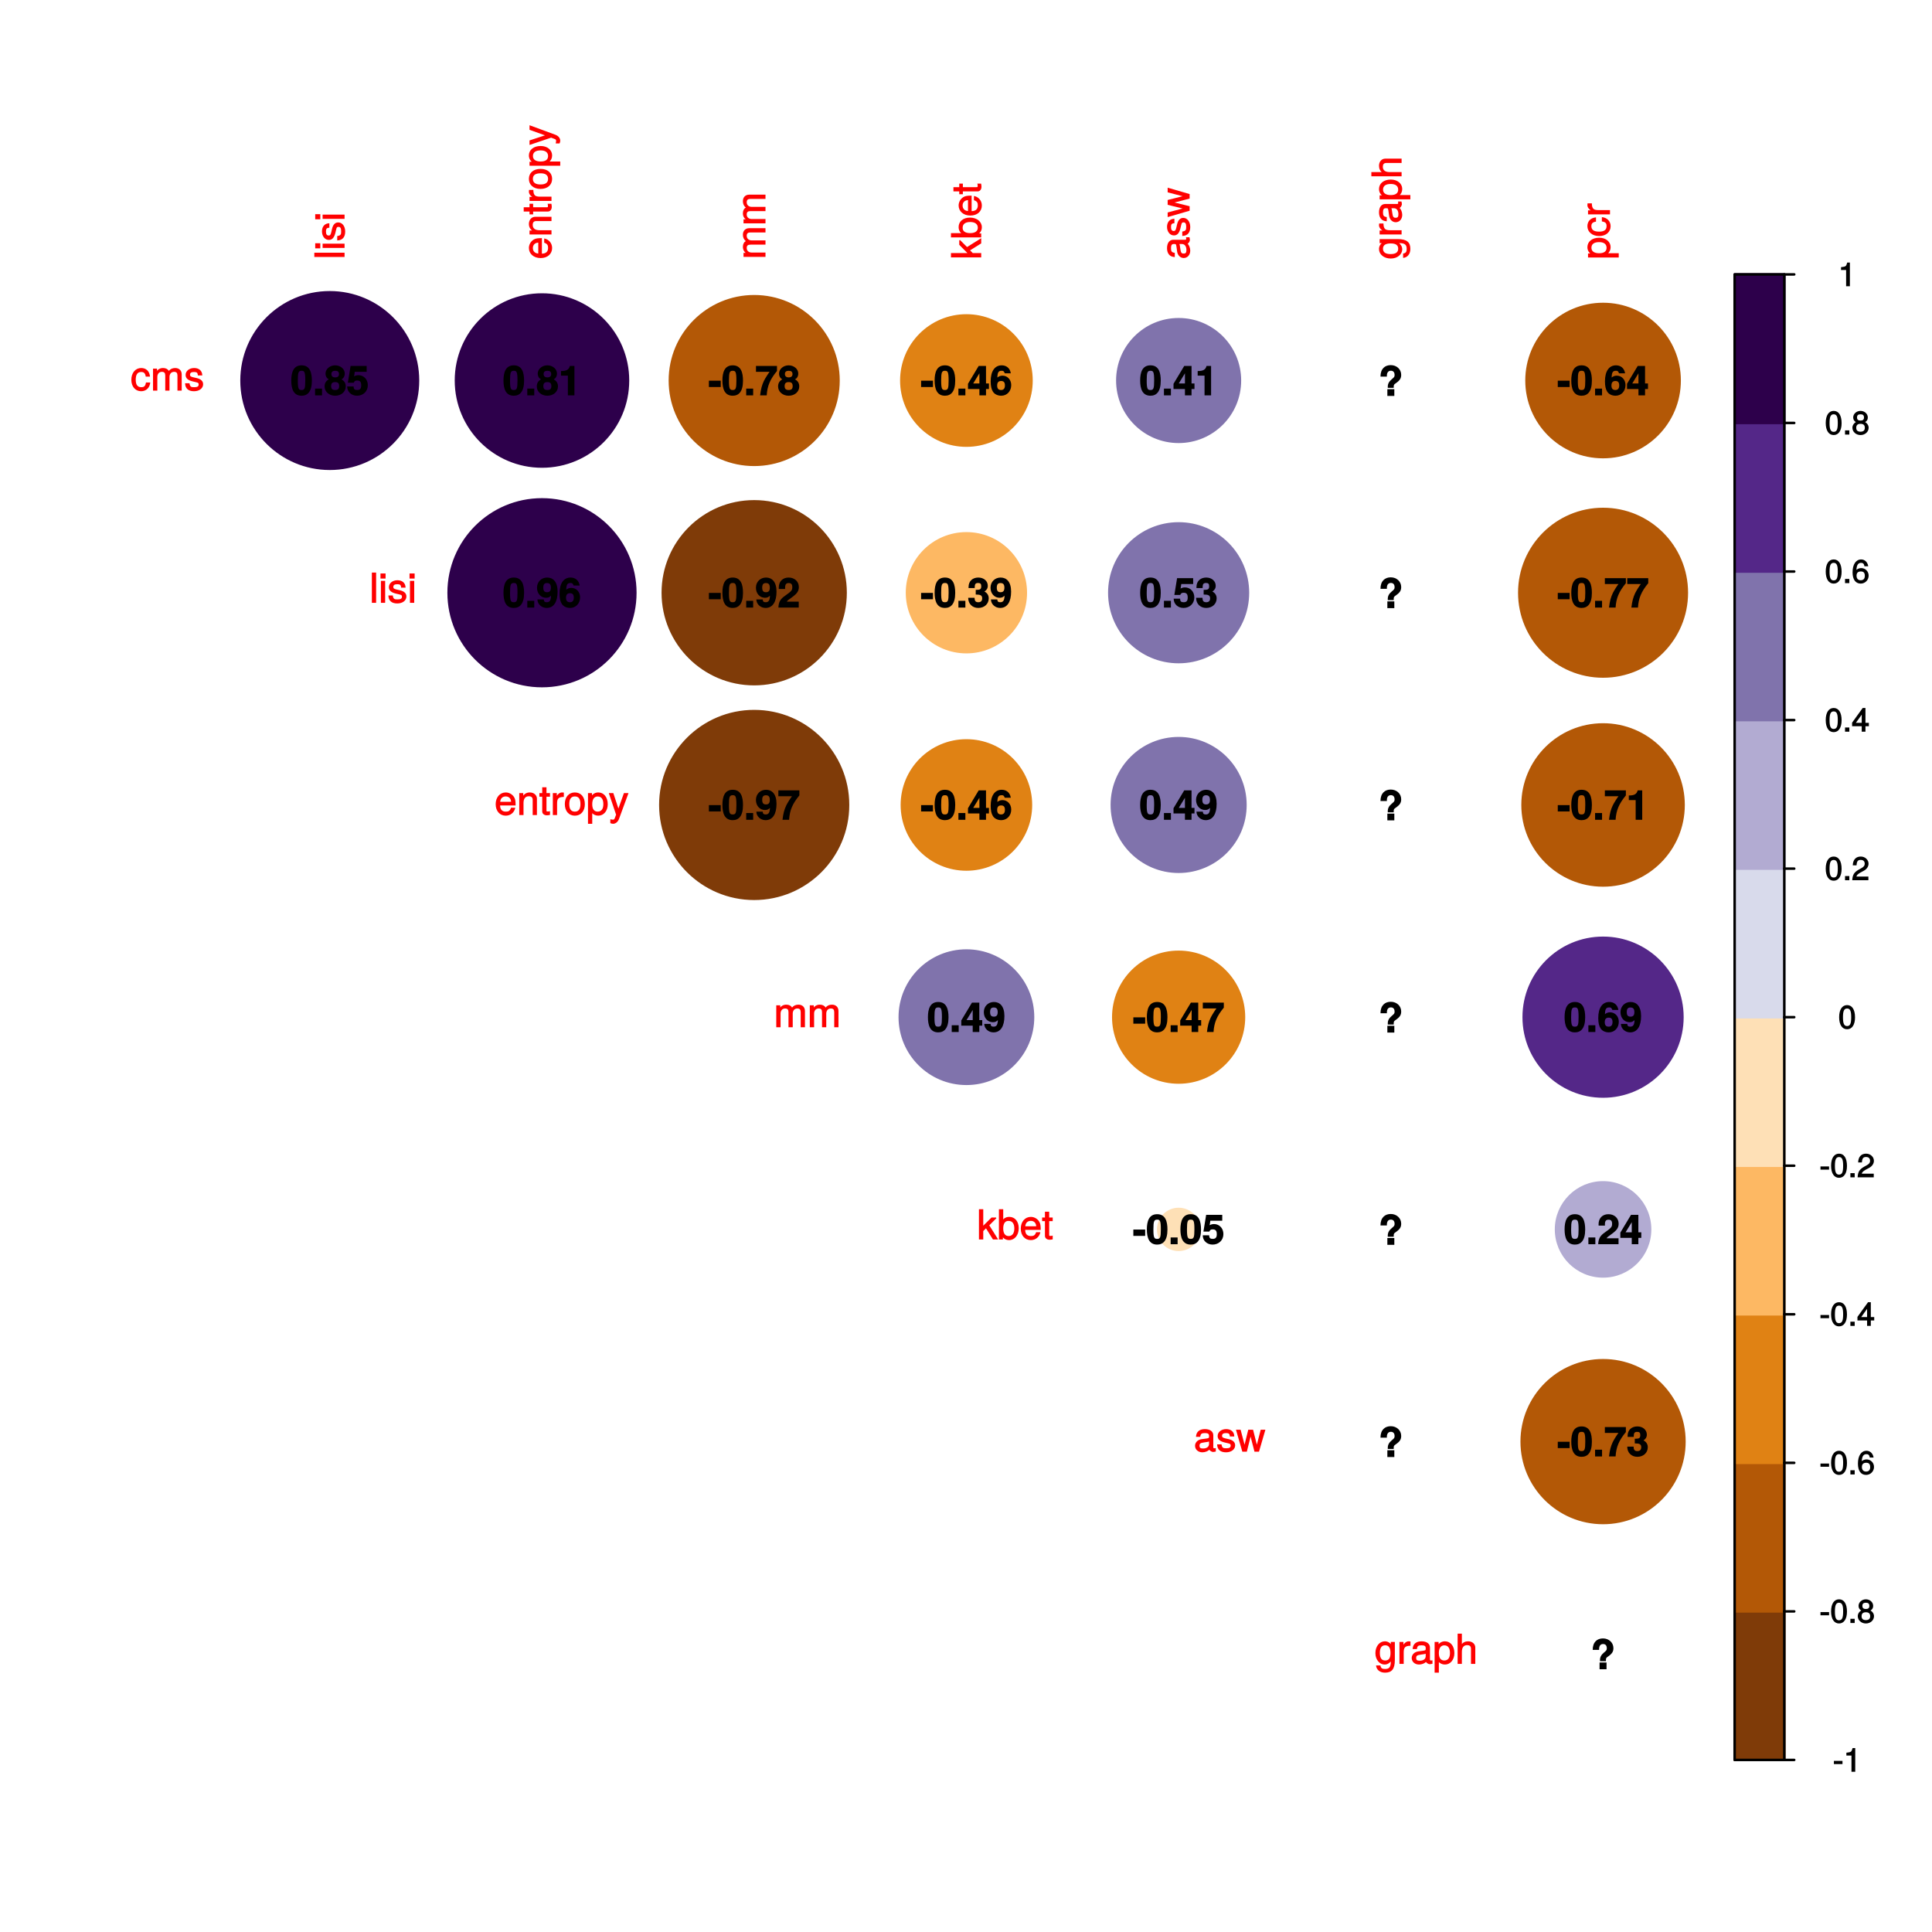 <?xml version="1.0" encoding="UTF-8"?>
<svg xmlns="http://www.w3.org/2000/svg" xmlns:xlink="http://www.w3.org/1999/xlink" width="576pt" height="576pt" viewBox="0 0 576 576" version="1.1">
<defs>
<g>
<symbol overflow="visible" id="glyph0-0">
<path style="stroke:none;" d=""/>
</symbol>
<symbol overflow="visible" id="glyph0-1">
<path style="stroke:none;" d="M 6.75 -6.297 C 6.75 -7.938 5.406 -9.188 3.641 -9.188 C 1.891 -9.188 0.578 -8.094 0.578 -5.766 L 2.484 -5.766 L 2.484 -6.031 C 2.484 -6.953 2.906 -7.516 3.672 -7.516 C 4.391 -7.516 4.781 -7.047 4.781 -6.266 C 4.781 -5.719 4.688 -5.609 3.984 -5.016 C 3.078 -4.266 2.75 -3.609 2.75 -2.719 L 2.75 -2.406 L 4.516 -2.406 C 4.516 -3.344 4.547 -3.375 5.266 -3.875 C 6.391 -4.672 6.75 -5.297 6.75 -6.297 Z M 4.703 -0.125 L 4.703 -2.016 L 2.625 -2.016 L 2.625 0 L 4.703 0 Z M 4.703 -0.125 "/>
</symbol>
<symbol overflow="visible" id="glyph0-2">
<path style="stroke:none;" d="M 6.344 -4.375 C 6.344 -6.781 5.766 -8.953 3.281 -8.953 C 0.844 -8.953 0.203 -6.859 0.203 -4.422 C 0.203 -2.047 0.812 0.109 3.281 0.109 C 5 0.109 6.344 -1.016 6.344 -4.375 Z M 4.375 -4.406 C 4.375 -2.016 4.172 -1.594 3.281 -1.594 C 2.422 -1.594 2.156 -1.891 2.156 -4.422 C 2.156 -6.906 2.375 -7.328 3.281 -7.328 C 4.109 -7.328 4.375 -7.047 4.375 -4.406 Z M 4.375 -4.406 "/>
</symbol>
<symbol overflow="visible" id="glyph0-3">
<path style="stroke:none;" d="M 2.703 -0.125 L 2.703 -2.016 L 0.625 -2.016 L 0.625 0 L 2.703 0 Z M 2.703 -0.125 "/>
</symbol>
<symbol overflow="visible" id="glyph0-4">
<path style="stroke:none;" d="M 6.438 -2.656 C 6.438 -3.672 5.969 -4.328 5.172 -4.766 C 5.75 -5.078 6.141 -5.672 6.141 -6.516 C 6.141 -7.844 4.859 -8.953 3.281 -8.953 C 1.703 -8.953 0.406 -7.844 0.406 -6.5 C 0.406 -5.688 0.797 -5.078 1.375 -4.766 C 0.578 -4.328 0.125 -3.672 0.125 -2.656 C 0.125 -1.062 1.5 0.109 3.281 0.109 C 5.062 0.109 6.438 -1.062 6.438 -2.656 Z M 4.422 -6.344 C 4.422 -5.703 4.031 -5.359 3.297 -5.359 C 2.562 -5.359 2.156 -5.703 2.156 -6.359 C 2.156 -7.016 2.547 -7.328 3.297 -7.328 C 4.062 -7.328 4.406 -7.016 4.422 -6.344 Z M 4.469 -2.734 C 4.469 -1.922 4.094 -1.594 3.281 -1.594 C 2.453 -1.594 2.078 -1.922 2.078 -2.766 C 2.078 -3.625 2.469 -3.953 3.281 -3.953 C 4.109 -3.953 4.469 -3.625 4.469 -2.734 Z M 4.469 -2.734 "/>
</symbol>
<symbol overflow="visible" id="glyph0-5">
<path style="stroke:none;" d="M 6.344 -3.031 C 6.344 -4.766 5.125 -6.016 3.547 -6.016 C 2.984 -6.016 2.469 -5.828 2.25 -5.656 L 2.453 -7.016 L 6 -7.016 L 6 -8.766 L 1.203 -8.766 L 0.391 -3.766 L 2.141 -3.766 C 2.391 -4.312 2.641 -4.422 3.156 -4.422 C 4.016 -4.422 4.375 -4.016 4.375 -2.984 C 4.375 -1.984 4 -1.594 3.156 -1.594 C 2.422 -1.594 2.109 -1.844 2.109 -2.656 L 0.188 -2.656 C 0.188 -1.031 1.469 0.109 3.125 0.109 C 4.953 0.109 6.344 -1.188 6.344 -3.031 Z M 6.344 -3.031 "/>
</symbol>
<symbol overflow="visible" id="glyph0-6">
<path style="stroke:none;" d="M 4.672 -0.125 L 4.672 -8.766 L 3.312 -8.766 C 3.016 -7.625 2.281 -7.25 0.672 -7.25 L 0.672 -5.875 L 2.719 -5.875 L 2.719 0 L 4.672 0 Z M 4.672 -0.125 "/>
</symbol>
<symbol overflow="visible" id="glyph0-7">
<path style="stroke:none;" d="M 6.328 -4.75 C 6.328 -7.734 4.938 -8.953 3.203 -8.953 C 1.5 -8.953 0.188 -7.688 0.188 -5.922 C 0.188 -4.156 1.375 -2.922 2.875 -2.922 C 3.641 -2.922 4.016 -3.125 4.594 -3.797 L 4.375 -3.891 C 4.375 -2.266 4.062 -1.594 3.109 -1.594 C 2.516 -1.594 2.25 -1.781 2.203 -2.422 L 0.312 -2.422 C 0.344 -0.984 1.594 0.109 3.062 0.109 C 5.203 0.109 6.328 -1.734 6.328 -4.75 Z M 4.328 -5.922 C 4.328 -4.984 3.953 -4.578 3.188 -4.578 C 2.406 -4.578 2.062 -4.969 2.062 -5.938 C 2.062 -6.922 2.406 -7.312 3.156 -7.312 C 3.969 -7.312 4.328 -6.906 4.328 -5.922 Z M 4.328 -5.922 "/>
</symbol>
<symbol overflow="visible" id="glyph0-8">
<path style="stroke:none;" d="M 6.359 -3.062 C 6.359 -4.688 5.219 -5.875 3.75 -5.875 C 3.062 -5.875 2.5 -5.625 1.969 -5.078 L 2.203 -4.984 C 2.266 -6.703 2.438 -7.328 3.484 -7.328 C 4.016 -7.328 4.156 -7.25 4.438 -6.578 L 6.234 -6.578 C 6 -8.109 4.922 -8.953 3.531 -8.953 C 1.469 -8.953 0.234 -7.234 0.234 -4.172 C 0.234 -2.719 0.469 -1.781 0.906 -1.109 C 1.391 -0.312 2.375 0.109 3.391 0.109 C 5.078 0.109 6.359 -1.219 6.359 -3.062 Z M 4.484 -2.953 C 4.484 -2.047 4.078 -1.594 3.344 -1.594 C 2.562 -1.594 2.172 -2.016 2.172 -2.922 C 2.172 -3.859 2.562 -4.281 3.344 -4.281 C 4.125 -4.281 4.484 -3.891 4.484 -2.953 Z M 4.484 -2.953 "/>
</symbol>
<symbol overflow="visible" id="glyph0-9">
<path style="stroke:none;" d="M 3.703 -2.609 L 3.703 -4.375 L 0.172 -4.375 L 0.172 -2.484 L 3.703 -2.484 Z M 3.703 -2.609 "/>
</symbol>
<symbol overflow="visible" id="glyph0-10">
<path style="stroke:none;" d="M 6.469 -7.312 L 6.469 -8.766 L 0.203 -8.766 L 0.203 -7.016 L 4.266 -7.016 C 3.969 -6.688 2.922 -5.047 2.562 -4.297 C 1.984 -3.062 1.672 -1.938 1.438 0 L 3.406 0 C 3.578 -2.812 4.406 -4.781 6.469 -7.266 Z M 6.469 -7.312 "/>
</symbol>
<symbol overflow="visible" id="glyph0-11">
<path style="stroke:none;" d="M 6.312 -6.125 C 6.312 -7.766 5.047 -8.953 3.266 -8.953 C 1.5 -8.953 0.328 -7.781 0.328 -5.969 C 0.328 -5.906 0.328 -5.812 0.344 -5.547 L 2.219 -5.547 L 2.219 -5.953 C 2.219 -6.906 2.531 -7.312 3.297 -7.312 C 4.047 -7.312 4.359 -6.938 4.359 -6.078 C 4.359 -5.141 4.109 -4.875 2.234 -3.547 C 0.797 -2.562 0.297 -1.703 0.219 0 L 6.281 0 L 6.281 -1.766 L 2.734 -1.766 C 2.891 -2.094 3.109 -2.234 4.359 -3.141 C 5.828 -4.219 6.312 -4.969 6.312 -6.125 Z M 6.312 -6.125 "/>
</symbol>
<symbol overflow="visible" id="glyph0-12">
<path style="stroke:none;" d="M 6.391 -2.016 L 6.391 -3.547 L 5.516 -3.547 L 5.516 -8.766 L 3.328 -8.766 L 0.141 -3.453 L 0.141 -1.891 L 3.547 -1.891 L 3.547 0 L 5.516 0 L 5.516 -1.891 L 6.391 -1.891 Z M 3.703 -3.547 L 1.703 -3.547 L 3.781 -6.953 L 3.547 -7.047 L 3.547 -3.547 Z M 3.703 -3.547 "/>
</symbol>
<symbol overflow="visible" id="glyph0-13">
<path style="stroke:none;" d="M 6.328 -2.75 C 6.328 -3.75 5.766 -4.438 5.047 -4.781 C 5.672 -5.172 6.047 -5.719 6.047 -6.5 C 6.047 -7.922 4.859 -8.953 3.219 -8.953 C 1.578 -8.953 0.312 -7.953 0.312 -6.109 L 0.312 -5.828 L 2.141 -5.828 C 2.141 -7.016 2.359 -7.328 3.188 -7.328 C 3.859 -7.328 4.094 -7.062 4.094 -6.344 C 4.094 -5.5 3.75 -5.281 2.75 -5.281 L 2.453 -5.281 L 2.453 -3.891 C 3.859 -3.891 4.375 -3.656 4.375 -2.75 C 4.375 -2 3.984 -1.594 3.25 -1.594 C 2.453 -1.594 2.109 -1.922 2.109 -2.922 L 0.203 -2.922 C 0.203 -1.094 1.469 0.109 3.219 0.109 C 5.031 0.109 6.328 -1.094 6.328 -2.75 Z M 6.328 -2.75 "/>
</symbol>
<symbol overflow="visible" id="glyph1-0">
<path style="stroke:none;" d=""/>
</symbol>
<symbol overflow="visible" id="glyph1-1">
<path style="stroke:none;" d="M 2.859 -2.422 L 2.859 -3.25 L 0.297 -3.25 L 0.297 -2.297 L 2.859 -2.297 Z M 2.859 -2.422 "/>
</symbol>
<symbol overflow="visible" id="glyph1-2">
<path style="stroke:none;" d="M 3.469 -0.125 L 3.469 -7.062 L 2.672 -7.062 C 2.328 -5.875 2.281 -5.875 0.828 -5.688 L 0.828 -4.844 L 2.344 -4.844 L 2.344 0 L 3.469 0 Z M 3.469 -0.125 "/>
</symbol>
<symbol overflow="visible" id="glyph1-3">
<path style="stroke:none;" d="M 5 -3.391 C 5 -5.75 4.109 -7.062 2.641 -7.062 C 1.172 -7.062 0.266 -5.734 0.266 -3.453 C 0.266 -1.156 1.188 0.141 2.641 0.141 C 4.078 0.141 5 -1.156 5 -3.391 Z M 3.859 -3.469 C 3.859 -1.547 3.562 -0.812 2.625 -0.812 C 1.734 -0.812 1.406 -1.578 1.406 -3.438 C 1.406 -5.312 1.734 -6.047 2.641 -6.047 C 3.547 -6.047 3.859 -5.297 3.859 -3.469 Z M 3.859 -3.469 "/>
</symbol>
<symbol overflow="visible" id="glyph1-4">
<path style="stroke:none;" d="M 1.969 -0.125 L 1.969 -1.25 L 0.688 -1.25 L 0.688 0 L 1.969 0 Z M 1.969 -0.125 "/>
</symbol>
<symbol overflow="visible" id="glyph1-5">
<path style="stroke:none;" d="M 5.062 -2.047 C 5.062 -2.797 4.531 -3.469 4.016 -3.719 C 4.547 -4.031 4.812 -4.469 4.812 -5.109 C 4.812 -6.172 3.844 -7.062 2.641 -7.062 C 1.438 -7.062 0.453 -6.172 0.453 -5.109 C 0.453 -4.484 0.719 -4.047 1.25 -3.719 C 0.734 -3.469 0.219 -2.797 0.219 -2.047 C 0.219 -0.812 1.297 0.141 2.641 0.141 C 3.984 0.141 5.062 -0.812 5.062 -2.047 Z M 3.672 -5.094 C 3.672 -4.469 3.344 -4.172 2.641 -4.172 C 1.922 -4.172 1.594 -4.469 1.594 -5.109 C 1.594 -5.75 1.922 -6.047 2.641 -6.047 C 3.359 -6.047 3.672 -5.75 3.672 -5.094 Z M 3.922 -2.031 C 3.922 -1.234 3.484 -0.859 2.625 -0.859 C 1.797 -0.859 1.359 -1.234 1.359 -2.031 C 1.359 -2.828 1.797 -3.203 2.641 -3.203 C 3.484 -3.203 3.922 -2.828 3.922 -2.031 Z M 3.922 -2.031 "/>
</symbol>
<symbol overflow="visible" id="glyph1-6">
<path style="stroke:none;" d="M 5.062 -2.234 C 5.062 -3.5 4.062 -4.484 2.844 -4.484 C 2.172 -4.484 1.531 -4.188 1.172 -3.688 L 1.406 -3.594 C 1.422 -5.25 1.828 -6.047 2.797 -6.047 C 3.391 -6.047 3.656 -5.797 3.812 -5.031 L 4.938 -5.031 C 4.75 -6.266 3.891 -7.062 2.844 -7.062 C 1.266 -7.062 0.266 -5.594 0.266 -3.219 C 0.266 -1.109 1.141 0.141 2.703 0.141 C 3.984 0.141 5.062 -0.906 5.062 -2.234 Z M 3.922 -2.172 C 3.922 -1.312 3.484 -0.859 2.703 -0.859 C 1.922 -0.859 1.453 -1.344 1.453 -2.219 C 1.453 -3.062 1.906 -3.484 2.734 -3.484 C 3.547 -3.484 3.922 -3.078 3.922 -2.172 Z M 3.922 -2.172 "/>
</symbol>
<symbol overflow="visible" id="glyph1-7">
<path style="stroke:none;" d="M 5.125 -1.75 L 5.125 -2.641 L 4.109 -2.641 L 4.109 -7.062 L 3.281 -7.062 L 0.125 -2.688 L 0.125 -1.625 L 3 -1.625 L 3 0 L 4.109 0 L 4.109 -1.625 L 5.125 -1.625 Z M 3.141 -2.641 L 1.25 -2.641 L 3.234 -5.406 L 3 -5.484 L 3 -2.641 Z M 3.141 -2.641 "/>
</symbol>
<symbol overflow="visible" id="glyph1-8">
<path style="stroke:none;" d="M 5.031 -4.938 C 5.031 -6.078 4.016 -7.062 2.719 -7.062 C 1.328 -7.062 0.391 -6.219 0.328 -4.438 L 1.453 -4.438 C 1.531 -5.703 1.859 -6.062 2.703 -6.062 C 3.469 -6.062 3.891 -5.641 3.891 -4.906 C 3.891 -4.375 3.609 -4.016 3.016 -3.672 L 2.125 -3.172 C 0.703 -2.359 0.266 -1.625 0.172 0 L 4.984 0 L 4.984 -1.094 L 1.422 -1.094 C 1.5 -1.516 1.766 -1.781 2.594 -2.281 L 3.562 -2.797 C 4.516 -3.297 5.031 -4.094 5.031 -4.938 Z M 5.031 -4.938 "/>
</symbol>
<symbol overflow="visible" id="glyph2-0">
<path style="stroke:none;" d=""/>
</symbol>
<symbol overflow="visible" id="glyph2-1">
<path style="stroke:none;" d="M -0.125 -1.938 L -9.016 -1.938 L -9.016 -0.672 L 0 -0.672 L 0 -1.938 Z M -0.125 -1.938 "/>
</symbol>
<symbol overflow="visible" id="glyph2-2">
<path style="stroke:none;" d="M -0.125 -1.969 L -6.547 -1.969 L -6.547 -0.703 L 0 -0.703 L 0 -1.969 Z M -7.375 -2.094 L -8.75 -2.094 L -8.75 -0.578 L -7.234 -0.578 L -7.234 -2.094 Z M -7.375 -2.094 "/>
</symbol>
<symbol overflow="visible" id="glyph2-3">
<path style="stroke:none;" d="M -1.891 -5.641 C -2.828 -5.641 -3.438 -4.984 -3.734 -3.734 L -3.953 -2.766 C -4.156 -1.953 -4.281 -1.734 -4.734 -1.734 C -5.297 -1.734 -5.547 -2.125 -5.547 -2.938 C -5.547 -3.75 -5.328 -4.031 -4.531 -4.062 L -4.531 -5.391 C -5.906 -5.375 -6.734 -4.422 -6.734 -2.969 C -6.734 -1.516 -5.844 -0.422 -4.688 -0.422 C -3.703 -0.422 -3.094 -1.062 -2.734 -2.562 L -2.516 -3.484 C -2.344 -4.188 -2.266 -4.312 -1.812 -4.312 C -1.219 -4.312 -1.016 -3.875 -1.016 -3 C -1.016 -2.094 -1.094 -1.734 -2.188 -1.578 L -2.188 -0.266 C -0.594 -0.312 0.188 -1.266 0.188 -2.922 C 0.188 -4.5 -0.688 -5.641 -1.891 -5.641 Z M -1.891 -5.641 "/>
</symbol>
<symbol overflow="visible" id="glyph2-4">
<path style="stroke:none;" d="M -2.984 -6.281 C -3.906 -6.281 -4.469 -6.219 -4.938 -6.031 C -5.969 -5.625 -6.734 -4.531 -6.734 -3.359 C -6.734 -1.609 -5.297 -0.344 -3.234 -0.344 C -1.172 -0.344 0.188 -1.578 0.188 -3.344 C 0.188 -4.781 -0.766 -5.906 -2.172 -6.188 L -2.172 -4.922 C -1.219 -4.594 -1.016 -4.172 -1.016 -3.375 C -1.016 -2.328 -1.547 -1.688 -2.859 -1.656 L -2.859 -6.281 Z M -3.781 -5.188 C -3.781 -5.188 -3.922 -4.984 -3.938 -4.984 L -3.938 -1.688 C -4.922 -1.766 -5.547 -2.344 -5.547 -3.344 C -5.547 -4.328 -4.859 -4.938 -3.875 -4.938 Z M -3.781 -5.188 "/>
</symbol>
<symbol overflow="visible" id="glyph2-5">
<path style="stroke:none;" d="M -0.125 -5.969 L -4.891 -5.969 C -5.922 -5.969 -6.734 -5.062 -6.734 -3.859 C -6.734 -2.922 -6.344 -2.203 -5.453 -1.656 L -5.359 -1.891 L -6.547 -1.891 L -6.547 -0.703 L 0 -0.703 L 0 -1.969 L -3.594 -1.969 C -4.891 -1.969 -5.594 -2.531 -5.594 -3.547 C -5.594 -4.344 -5.25 -4.703 -4.484 -4.703 L 0 -4.703 L 0 -5.969 Z M -0.125 -5.969 "/>
</symbol>
<symbol overflow="visible" id="glyph2-6">
<path style="stroke:none;" d="M -0.125 -3.188 L -1.156 -3.188 C -1.062 -2.922 -1.062 -2.766 -1.062 -2.562 C -1.062 -2.141 -1.047 -2.141 -1.484 -2.141 L -5.469 -2.141 L -5.469 -3.188 L -6.547 -3.188 L -6.547 -2.141 L -8.281 -2.141 L -8.281 -0.875 L -6.547 -0.875 L -6.547 -0.031 L -5.469 -0.031 L -5.469 -0.875 L -1.047 -0.875 C -0.406 -0.875 0.078 -1.453 0.078 -2.234 C 0.078 -2.469 0.062 -2.719 -0.031 -3.188 Z M -0.125 -3.188 "/>
</symbol>
<symbol overflow="visible" id="glyph2-7">
<path style="stroke:none;" d="M -5.547 -3.984 L -6.688 -3.984 C -6.719 -3.688 -6.734 -3.594 -6.734 -3.469 C -6.734 -2.812 -6.312 -2.219 -5.375 -1.641 L -5.281 -1.891 L -6.547 -1.891 L -6.547 -0.703 L 0 -0.703 L 0 -1.969 L -3.391 -1.969 C -4.812 -1.969 -5.391 -2.297 -5.406 -3.984 Z M -5.547 -3.984 "/>
</symbol>
<symbol overflow="visible" id="glyph2-8">
<path style="stroke:none;" d="M -3.234 -6.25 C -5.406 -6.25 -6.734 -5.078 -6.734 -3.266 C -6.734 -1.5 -5.391 -0.281 -3.281 -0.281 C -1.156 -0.281 0.188 -1.484 0.188 -3.281 C 0.188 -5.047 -1.156 -6.25 -3.234 -6.25 Z M -3.234 -4.938 C -1.766 -4.938 -1.016 -4.375 -1.016 -3.281 C -1.016 -2.156 -1.75 -1.609 -3.281 -1.609 C -4.781 -1.609 -5.547 -2.156 -5.547 -3.281 C -5.547 -4.406 -4.797 -4.938 -3.234 -4.938 Z M -3.234 -4.938 "/>
</symbol>
<symbol overflow="visible" id="glyph2-9">
<path style="stroke:none;" d="M -3.219 -6.406 C -5.328 -6.406 -6.734 -5.25 -6.734 -3.578 C -6.734 -2.719 -6.312 -1.938 -5.562 -1.469 L -5.469 -1.703 L -6.547 -1.703 L -6.547 -0.516 L 2.609 -0.516 L 2.609 -1.781 L -0.891 -1.781 L -0.797 -1.547 C -0.141 -2.078 0.188 -2.766 0.188 -3.594 C 0.188 -5.203 -1.219 -6.406 -3.219 -6.406 Z M -3.234 -5.094 C -1.812 -5.094 -1.016 -4.5 -1.016 -3.406 C -1.016 -2.359 -1.75 -1.781 -3.234 -1.781 C -4.703 -1.781 -5.531 -2.359 -5.531 -3.406 C -5.531 -4.516 -4.734 -5.094 -3.234 -5.094 Z M -3.234 -5.094 "/>
</symbol>
<symbol overflow="visible" id="glyph2-10">
<path style="stroke:none;" d="M -6.547 -5.734 L -6.547 -4.562 L -1.531 -2.766 L -1.531 -3.047 L -6.547 -1.391 L -6.547 -0.047 L -0.109 -2.219 L 0.891 -1.844 C 1.328 -1.672 1.375 -1.609 1.375 -1.172 C 1.375 -1.031 1.344 -0.859 1.266 -0.5 L 2.406 -0.5 C 2.531 -0.75 2.609 -1.062 2.609 -1.312 C 2.609 -2.031 2.094 -2.734 1.188 -3.078 L -6.547 -5.922 Z M -6.547 -5.734 "/>
</symbol>
<symbol overflow="visible" id="glyph2-11">
<path style="stroke:none;" d="M -0.125 -9.25 L -4.844 -9.25 C -5.969 -9.25 -6.734 -8.5 -6.734 -7.312 C -6.734 -6.484 -6.438 -5.875 -5.875 -5.406 C -6.406 -5.109 -6.734 -4.516 -6.734 -3.703 C -6.734 -2.859 -6.391 -2.203 -5.625 -1.656 L -5.531 -1.891 L -6.547 -1.891 L -6.547 -0.703 L 0 -0.703 L 0 -1.984 L -4.078 -1.984 C -4.984 -1.984 -5.594 -2.516 -5.594 -3.328 C -5.594 -4.062 -5.266 -4.344 -4.469 -4.344 L 0 -4.344 L 0 -5.609 L -4.078 -5.609 C -4.984 -5.609 -5.594 -6.156 -5.594 -6.969 C -5.594 -7.703 -5.25 -7.984 -4.469 -7.984 L 0 -7.984 L 0 -9.25 Z M -0.125 -9.25 "/>
</symbol>
<symbol overflow="visible" id="glyph2-12">
<path style="stroke:none;" d="M -0.234 -6.125 L -4.219 -3.625 L -6.328 -5.734 L -6.547 -5.641 L -6.547 -4.297 L -3.859 -1.578 L -3.75 -1.828 L -9.016 -1.828 L -9.016 -0.547 L 0 -0.547 L 0 -1.828 L -2.516 -1.828 L -3.328 -2.641 L 0 -4.719 L 0 -6.266 Z M -0.234 -6.125 "/>
</symbol>
<symbol overflow="visible" id="glyph2-13">
<path style="stroke:none;" d="M -3.344 -6.406 C -5.391 -6.406 -6.734 -5.25 -6.734 -3.594 C -6.734 -2.719 -6.375 -2 -5.656 -1.531 L -5.562 -1.781 L -9.016 -1.781 L -9.016 -0.5 L 0 -0.5 L 0 -1.688 L -1.031 -1.688 L -0.938 -1.438 C -0.203 -1.922 0.188 -2.656 0.188 -3.547 C 0.188 -5.203 -1.312 -6.406 -3.344 -6.406 Z M -3.281 -5.094 C -1.859 -5.094 -1.016 -4.484 -1.016 -3.391 C -1.016 -2.344 -1.844 -1.781 -3.281 -1.781 C -4.75 -1.781 -5.578 -2.344 -5.531 -3.391 C -5.531 -4.516 -4.688 -5.094 -3.281 -5.094 Z M -3.281 -5.094 "/>
</symbol>
<symbol overflow="visible" id="glyph2-14">
<path style="stroke:none;" d="M -0.156 -6.547 L -1.078 -6.547 C -1.016 -6.312 -1.016 -6.266 -1.016 -6.203 C -1.016 -5.859 -1.062 -5.797 -1.375 -5.797 L -4.891 -5.797 C -6 -5.797 -6.734 -4.844 -6.734 -3.297 C -6.734 -1.781 -6.016 -0.703 -4.422 -0.641 L -4.422 -1.906 C -5.328 -2 -5.547 -2.328 -5.547 -3.266 C -5.547 -4.156 -5.344 -4.531 -4.734 -4.531 L -4.469 -4.531 C -4.062 -4.531 -4.016 -4.422 -3.906 -3.625 C -3.734 -2.203 -3.688 -1.984 -3.531 -1.609 C -3.234 -0.875 -2.531 -0.359 -1.766 -0.359 C -0.625 -0.359 0.188 -1.297 0.188 -2.562 C 0.188 -3.375 -0.188 -4.25 -0.594 -4.625 C -0.391 -4.672 0.078 -5.25 0.078 -5.734 C 0.078 -5.938 0.062 -6.094 -0.047 -6.547 Z M -2.297 -4.531 C -1.406 -4.531 -0.953 -3.75 -0.953 -2.781 C -0.953 -2 -1.109 -1.688 -1.781 -1.688 C -2.453 -1.688 -2.609 -1.984 -2.766 -3.062 C -2.906 -4.109 -2.953 -4.328 -3.031 -4.531 Z M -2.297 -4.531 "/>
</symbol>
<symbol overflow="visible" id="glyph2-15">
<path style="stroke:none;" d="M -6.547 -8.5 L -6.547 -7.266 L -1.531 -5.969 L -1.531 -6.25 L -6.547 -4.984 L -6.547 -3.547 L -1.531 -2.312 L -1.531 -2.594 L -6.547 -1.266 L -6.547 0.109 L 0 -1.781 L 0 -3.125 L -5.062 -4.375 L -5.062 -4.094 L 0 -5.406 L 0 -6.75 L -6.547 -8.656 Z M -6.547 -8.5 "/>
</symbol>
<symbol overflow="visible" id="glyph2-16">
<path style="stroke:none;" d="M -1.156 -6 L -6.547 -6 L -6.547 -4.797 L -5.516 -4.797 L -5.609 -5.047 C -6.344 -4.531 -6.734 -3.828 -6.734 -3.031 C -6.734 -1.422 -5.25 -0.203 -3.219 -0.203 C -1.234 -0.203 0.188 -1.469 0.188 -2.938 C 0.188 -3.734 -0.188 -4.375 -0.984 -5.047 L -1.078 -4.797 L -0.656 -4.797 C 1.016 -4.797 1.516 -4.266 1.516 -3.094 C 1.516 -2.297 1.359 -1.828 0.453 -1.688 L 0.453 -0.391 C 1.781 -0.516 2.609 -1.578 2.609 -3.062 C 2.609 -5.031 1.609 -6 -1.156 -6 Z M -3.234 -4.703 C -1.734 -4.703 -1.016 -4.203 -1.016 -3.141 C -1.016 -2.047 -1.75 -1.531 -3.281 -1.531 C -4.781 -1.531 -5.547 -2.062 -5.547 -3.125 C -5.547 -4.219 -4.766 -4.703 -3.234 -4.703 Z M -3.234 -4.703 "/>
</symbol>
<symbol overflow="visible" id="glyph2-17">
<path style="stroke:none;" d="M -0.125 -5.969 L -4.891 -5.969 C -5.938 -5.969 -6.734 -5.078 -6.734 -3.859 C -6.734 -2.969 -6.422 -2.312 -5.656 -1.734 L -5.562 -1.969 L -9.016 -1.969 L -9.016 -0.703 L 0 -0.703 L 0 -1.969 L -3.594 -1.969 C -4.891 -1.969 -5.594 -2.516 -5.594 -3.547 C -5.594 -4.25 -5.312 -4.688 -4.484 -4.688 L 0 -4.688 L 0 -5.969 Z M -0.125 -5.969 "/>
</symbol>
<symbol overflow="visible" id="glyph2-18">
<path style="stroke:none;" d="M -2.422 -5.719 L -2.422 -4.594 C -1.281 -4.406 -1.016 -4.031 -1.016 -3.188 C -1.016 -2.078 -1.734 -1.547 -3.219 -1.547 C -4.781 -1.547 -5.547 -2.062 -5.547 -3.156 C -5.547 -4 -5.188 -4.375 -4.172 -4.531 L -4.172 -5.797 C -5.844 -5.656 -6.734 -4.578 -6.734 -3.172 C -6.734 -1.469 -5.297 -0.234 -3.219 -0.234 C -1.188 -0.234 0.188 -1.453 0.188 -3.156 C 0.188 -4.656 -0.859 -5.734 -2.422 -5.875 Z M -2.422 -5.719 "/>
</symbol>
<symbol overflow="visible" id="glyph3-0">
<path style="stroke:none;" d=""/>
</symbol>
<symbol overflow="visible" id="glyph3-1">
<path style="stroke:none;" d="M 5.719 -2.422 L 4.594 -2.422 C 4.406 -1.281 4.031 -1.016 3.188 -1.016 C 2.078 -1.016 1.547 -1.734 1.547 -3.219 C 1.547 -4.781 2.062 -5.547 3.156 -5.547 C 4 -5.547 4.375 -5.188 4.531 -4.172 L 5.797 -4.172 C 5.656 -5.844 4.578 -6.734 3.172 -6.734 C 1.469 -6.734 0.234 -5.297 0.234 -3.219 C 0.234 -1.188 1.453 0.188 3.156 0.188 C 4.656 0.188 5.734 -0.859 5.875 -2.422 Z M 5.719 -2.422 "/>
</symbol>
<symbol overflow="visible" id="glyph3-2">
<path style="stroke:none;" d="M 9.25 -0.125 L 9.25 -4.844 C 9.25 -5.969 8.5 -6.734 7.312 -6.734 C 6.484 -6.734 5.875 -6.438 5.406 -5.875 C 5.109 -6.406 4.516 -6.734 3.703 -6.734 C 2.859 -6.734 2.203 -6.391 1.656 -5.625 L 1.891 -5.531 L 1.891 -6.547 L 0.703 -6.547 L 0.703 0 L 1.984 0 L 1.984 -4.078 C 1.984 -4.984 2.516 -5.594 3.328 -5.594 C 4.062 -5.594 4.344 -5.266 4.344 -4.469 L 4.344 0 L 5.609 0 L 5.609 -4.078 C 5.609 -4.984 6.156 -5.594 6.969 -5.594 C 7.703 -5.594 7.984 -5.25 7.984 -4.469 L 7.984 0 L 9.25 0 Z M 9.25 -0.125 "/>
</symbol>
<symbol overflow="visible" id="glyph3-3">
<path style="stroke:none;" d="M 5.641 -1.891 C 5.641 -2.828 4.984 -3.438 3.734 -3.734 L 2.766 -3.953 C 1.953 -4.156 1.734 -4.281 1.734 -4.734 C 1.734 -5.297 2.125 -5.547 2.938 -5.547 C 3.75 -5.547 4.031 -5.328 4.062 -4.531 L 5.391 -4.531 C 5.375 -5.906 4.422 -6.734 2.969 -6.734 C 1.516 -6.734 0.422 -5.844 0.422 -4.688 C 0.422 -3.703 1.062 -3.094 2.562 -2.734 L 3.484 -2.516 C 4.188 -2.344 4.312 -2.266 4.312 -1.812 C 4.312 -1.219 3.875 -1.016 3 -1.016 C 2.094 -1.016 1.734 -1.094 1.578 -2.188 L 0.266 -2.188 C 0.312 -0.594 1.266 0.188 2.922 0.188 C 4.5 0.188 5.641 -0.688 5.641 -1.891 Z M 5.641 -1.891 "/>
</symbol>
<symbol overflow="visible" id="glyph3-4">
<path style="stroke:none;" d="M 1.938 -0.125 L 1.938 -9.016 L 0.672 -9.016 L 0.672 0 L 1.938 0 Z M 1.938 -0.125 "/>
</symbol>
<symbol overflow="visible" id="glyph3-5">
<path style="stroke:none;" d="M 1.969 -0.125 L 1.969 -6.547 L 0.703 -6.547 L 0.703 0 L 1.969 0 Z M 2.094 -7.375 L 2.094 -8.75 L 0.578 -8.75 L 0.578 -7.234 L 2.094 -7.234 Z M 2.094 -7.375 "/>
</symbol>
<symbol overflow="visible" id="glyph3-6">
<path style="stroke:none;" d="M 6.281 -2.984 C 6.281 -3.906 6.219 -4.469 6.031 -4.938 C 5.625 -5.969 4.531 -6.734 3.359 -6.734 C 1.609 -6.734 0.344 -5.297 0.344 -3.234 C 0.344 -1.172 1.578 0.188 3.344 0.188 C 4.781 0.188 5.906 -0.766 6.188 -2.172 L 4.922 -2.172 C 4.594 -1.219 4.172 -1.016 3.375 -1.016 C 2.328 -1.016 1.688 -1.547 1.656 -2.859 L 6.281 -2.859 Z M 5.188 -3.781 C 5.188 -3.781 4.984 -3.922 4.984 -3.938 L 1.688 -3.938 C 1.766 -4.922 2.344 -5.547 3.344 -5.547 C 4.328 -5.547 4.938 -4.859 4.938 -3.875 Z M 5.188 -3.781 "/>
</symbol>
<symbol overflow="visible" id="glyph3-7">
<path style="stroke:none;" d="M 5.969 -0.125 L 5.969 -4.891 C 5.969 -5.922 5.062 -6.734 3.859 -6.734 C 2.922 -6.734 2.203 -6.344 1.656 -5.453 L 1.891 -5.359 L 1.891 -6.547 L 0.703 -6.547 L 0.703 0 L 1.969 0 L 1.969 -3.594 C 1.969 -4.891 2.531 -5.594 3.547 -5.594 C 4.344 -5.594 4.703 -5.25 4.703 -4.484 L 4.703 0 L 5.969 0 Z M 5.969 -0.125 "/>
</symbol>
<symbol overflow="visible" id="glyph3-8">
<path style="stroke:none;" d="M 3.188 -0.125 L 3.188 -1.156 C 2.922 -1.062 2.766 -1.062 2.562 -1.062 C 2.141 -1.062 2.141 -1.047 2.141 -1.484 L 2.141 -5.469 L 3.188 -5.469 L 3.188 -6.547 L 2.141 -6.547 L 2.141 -8.281 L 0.875 -8.281 L 0.875 -6.547 L 0.031 -6.547 L 0.031 -5.469 L 0.875 -5.469 L 0.875 -1.047 C 0.875 -0.406 1.453 0.078 2.234 0.078 C 2.469 0.078 2.719 0.062 3.188 -0.031 Z M 3.188 -0.125 "/>
</symbol>
<symbol overflow="visible" id="glyph3-9">
<path style="stroke:none;" d="M 3.984 -5.547 L 3.984 -6.688 C 3.688 -6.719 3.594 -6.734 3.469 -6.734 C 2.812 -6.734 2.219 -6.312 1.641 -5.375 L 1.891 -5.281 L 1.891 -6.547 L 0.703 -6.547 L 0.703 0 L 1.969 0 L 1.969 -3.391 C 1.969 -4.812 2.297 -5.391 3.984 -5.406 Z M 3.984 -5.547 "/>
</symbol>
<symbol overflow="visible" id="glyph3-10">
<path style="stroke:none;" d="M 6.25 -3.234 C 6.25 -5.406 5.078 -6.734 3.266 -6.734 C 1.5 -6.734 0.281 -5.391 0.281 -3.281 C 0.281 -1.156 1.484 0.188 3.281 0.188 C 5.047 0.188 6.25 -1.156 6.25 -3.234 Z M 4.938 -3.234 C 4.938 -1.766 4.375 -1.016 3.281 -1.016 C 2.156 -1.016 1.609 -1.75 1.609 -3.281 C 1.609 -4.781 2.156 -5.547 3.281 -5.547 C 4.406 -5.547 4.938 -4.797 4.938 -3.234 Z M 4.938 -3.234 "/>
</symbol>
<symbol overflow="visible" id="glyph3-11">
<path style="stroke:none;" d="M 6.406 -3.219 C 6.406 -5.328 5.25 -6.734 3.578 -6.734 C 2.719 -6.734 1.938 -6.312 1.469 -5.562 L 1.703 -5.469 L 1.703 -6.547 L 0.516 -6.547 L 0.516 2.609 L 1.781 2.609 L 1.781 -0.891 L 1.547 -0.797 C 2.078 -0.141 2.766 0.188 3.594 0.188 C 5.203 0.188 6.406 -1.219 6.406 -3.219 Z M 5.094 -3.234 C 5.094 -1.812 4.5 -1.016 3.406 -1.016 C 2.359 -1.016 1.781 -1.75 1.781 -3.234 C 1.781 -4.703 2.359 -5.531 3.406 -5.531 C 4.516 -5.531 5.094 -4.734 5.094 -3.234 Z M 5.094 -3.234 "/>
</symbol>
<symbol overflow="visible" id="glyph3-12">
<path style="stroke:none;" d="M 5.734 -6.547 L 4.562 -6.547 L 2.766 -1.531 L 3.047 -1.531 L 1.391 -6.547 L 0.047 -6.547 L 2.219 -0.109 L 1.844 0.891 C 1.672 1.328 1.609 1.375 1.172 1.375 C 1.031 1.375 0.859 1.344 0.5 1.266 L 0.5 2.406 C 0.75 2.531 1.062 2.609 1.312 2.609 C 2.031 2.609 2.734 2.094 3.078 1.188 L 5.922 -6.547 Z M 5.734 -6.547 "/>
</symbol>
<symbol overflow="visible" id="glyph3-13">
<path style="stroke:none;" d="M 6.125 -0.234 L 3.625 -4.219 L 5.734 -6.328 L 5.641 -6.547 L 4.297 -6.547 L 1.578 -3.859 L 1.828 -3.75 L 1.828 -9.016 L 0.547 -9.016 L 0.547 0 L 1.828 0 L 1.828 -2.516 L 2.641 -3.328 L 4.719 0 L 6.266 0 Z M 6.125 -0.234 "/>
</symbol>
<symbol overflow="visible" id="glyph3-14">
<path style="stroke:none;" d="M 6.406 -3.344 C 6.406 -5.391 5.25 -6.734 3.594 -6.734 C 2.719 -6.734 2 -6.375 1.531 -5.656 L 1.781 -5.562 L 1.781 -9.016 L 0.5 -9.016 L 0.5 0 L 1.688 0 L 1.688 -1.031 L 1.438 -0.938 C 1.922 -0.203 2.656 0.188 3.547 0.188 C 5.203 0.188 6.406 -1.312 6.406 -3.344 Z M 5.094 -3.281 C 5.094 -1.859 4.484 -1.016 3.391 -1.016 C 2.344 -1.016 1.781 -1.844 1.781 -3.281 C 1.781 -4.75 2.344 -5.578 3.391 -5.531 C 4.516 -5.531 5.094 -4.688 5.094 -3.281 Z M 5.094 -3.281 "/>
</symbol>
<symbol overflow="visible" id="glyph3-15">
<path style="stroke:none;" d="M 6.547 -0.156 L 6.547 -1.078 C 6.312 -1.016 6.266 -1.016 6.203 -1.016 C 5.859 -1.016 5.797 -1.062 5.797 -1.375 L 5.797 -4.891 C 5.797 -6 4.844 -6.734 3.297 -6.734 C 1.781 -6.734 0.703 -6.016 0.641 -4.422 L 1.906 -4.422 C 2 -5.328 2.328 -5.547 3.266 -5.547 C 4.156 -5.547 4.531 -5.344 4.531 -4.734 L 4.531 -4.469 C 4.531 -4.062 4.422 -4.016 3.625 -3.906 C 2.203 -3.734 1.984 -3.688 1.609 -3.531 C 0.875 -3.234 0.359 -2.531 0.359 -1.766 C 0.359 -0.625 1.297 0.188 2.562 0.188 C 3.375 0.188 4.25 -0.188 4.625 -0.594 C 4.672 -0.391 5.25 0.078 5.734 0.078 C 5.938 0.078 6.094 0.062 6.547 -0.047 Z M 4.531 -2.297 C 4.531 -1.406 3.75 -0.953 2.781 -0.953 C 2 -0.953 1.688 -1.109 1.688 -1.781 C 1.688 -2.453 1.984 -2.609 3.062 -2.766 C 4.109 -2.906 4.328 -2.953 4.531 -3.031 Z M 4.531 -2.297 "/>
</symbol>
<symbol overflow="visible" id="glyph3-16">
<path style="stroke:none;" d="M 8.5 -6.547 L 7.266 -6.547 L 5.969 -1.531 L 6.25 -1.531 L 4.984 -6.547 L 3.547 -6.547 L 2.312 -1.531 L 2.594 -1.531 L 1.266 -6.547 L -0.109 -6.547 L 1.781 0 L 3.125 0 L 4.375 -5.062 L 4.094 -5.062 L 5.406 0 L 6.75 0 L 8.656 -6.547 Z M 8.5 -6.547 "/>
</symbol>
<symbol overflow="visible" id="glyph3-17">
<path style="stroke:none;" d="M 6 -1.156 L 6 -6.547 L 4.797 -6.547 L 4.797 -5.516 L 5.047 -5.609 C 4.531 -6.344 3.828 -6.734 3.031 -6.734 C 1.422 -6.734 0.203 -5.25 0.203 -3.219 C 0.203 -1.234 1.469 0.188 2.938 0.188 C 3.734 0.188 4.375 -0.188 5.047 -0.984 L 4.797 -1.078 L 4.797 -0.656 C 4.797 1.016 4.266 1.516 3.094 1.516 C 2.297 1.516 1.828 1.359 1.688 0.453 L 0.391 0.453 C 0.516 1.781 1.578 2.609 3.062 2.609 C 5.031 2.609 6 1.609 6 -1.156 Z M 4.703 -3.234 C 4.703 -1.734 4.203 -1.016 3.141 -1.016 C 2.047 -1.016 1.531 -1.75 1.531 -3.281 C 1.531 -4.781 2.062 -5.547 3.125 -5.547 C 4.219 -5.547 4.703 -4.766 4.703 -3.234 Z M 4.703 -3.234 "/>
</symbol>
<symbol overflow="visible" id="glyph3-18">
<path style="stroke:none;" d="M 5.969 -0.125 L 5.969 -4.891 C 5.969 -5.938 5.078 -6.734 3.859 -6.734 C 2.969 -6.734 2.312 -6.422 1.734 -5.656 L 1.969 -5.562 L 1.969 -9.016 L 0.703 -9.016 L 0.703 0 L 1.969 0 L 1.969 -3.594 C 1.969 -4.891 2.516 -5.594 3.547 -5.594 C 4.25 -5.594 4.688 -5.312 4.688 -4.484 L 4.688 0 L 5.969 0 Z M 5.969 -0.125 "/>
</symbol>
</g>
</defs>
<g id="surface19">
<rect x="0" y="0" width="576" height="576" style="fill:rgb(100%,100%,100%);fill-opacity:1;stroke:none;"/>
<path style="fill-rule:nonzero;fill:rgb(100%,100%,100%);fill-opacity:1;stroke-width:0.75;stroke-linecap:round;stroke-linejoin:round;stroke:rgb(100%,100%,100%);stroke-opacity:1;stroke-miterlimit:10;" d="M 66.68 81.812 L 129.949 81.812 L 129.949 145.082 L 66.68 145.082 Z M 66.68 81.812 "/>
<path style="fill-rule:nonzero;fill:rgb(100%,100%,100%);fill-opacity:1;stroke-width:0.75;stroke-linecap:round;stroke-linejoin:round;stroke:rgb(100%,100%,100%);stroke-opacity:1;stroke-miterlimit:10;" d="M 129.949 81.812 L 193.219 81.812 L 193.219 145.082 L 129.949 145.082 Z M 129.949 81.812 "/>
<path style="fill-rule:nonzero;fill:rgb(100%,100%,100%);fill-opacity:1;stroke-width:0.75;stroke-linecap:round;stroke-linejoin:round;stroke:rgb(100%,100%,100%);stroke-opacity:1;stroke-miterlimit:10;" d="M 129.949 145.082 L 193.219 145.082 L 193.219 208.352 L 129.949 208.352 Z M 129.949 145.082 "/>
<path style="fill-rule:nonzero;fill:rgb(100%,100%,100%);fill-opacity:1;stroke-width:0.75;stroke-linecap:round;stroke-linejoin:round;stroke:rgb(100%,100%,100%);stroke-opacity:1;stroke-miterlimit:10;" d="M 193.219 81.812 L 256.488 81.812 L 256.488 145.082 L 193.219 145.082 Z M 193.219 81.812 "/>
<path style="fill-rule:nonzero;fill:rgb(100%,100%,100%);fill-opacity:1;stroke-width:0.75;stroke-linecap:round;stroke-linejoin:round;stroke:rgb(100%,100%,100%);stroke-opacity:1;stroke-miterlimit:10;" d="M 193.219 145.082 L 256.488 145.082 L 256.488 208.352 L 193.219 208.352 Z M 193.219 145.082 "/>
<path style="fill-rule:nonzero;fill:rgb(100%,100%,100%);fill-opacity:1;stroke-width:0.75;stroke-linecap:round;stroke-linejoin:round;stroke:rgb(100%,100%,100%);stroke-opacity:1;stroke-miterlimit:10;" d="M 193.219 208.352 L 256.488 208.352 L 256.488 271.621 L 193.219 271.621 Z M 193.219 208.352 "/>
<path style="fill-rule:nonzero;fill:rgb(100%,100%,100%);fill-opacity:1;stroke-width:0.75;stroke-linecap:round;stroke-linejoin:round;stroke:rgb(100%,100%,100%);stroke-opacity:1;stroke-miterlimit:10;" d="M 256.488 81.812 L 319.758 81.812 L 319.758 145.082 L 256.488 145.082 Z M 256.488 81.812 "/>
<path style="fill-rule:nonzero;fill:rgb(100%,100%,100%);fill-opacity:1;stroke-width:0.75;stroke-linecap:round;stroke-linejoin:round;stroke:rgb(100%,100%,100%);stroke-opacity:1;stroke-miterlimit:10;" d="M 256.488 145.082 L 319.758 145.082 L 319.758 208.352 L 256.488 208.352 Z M 256.488 145.082 "/>
<path style="fill-rule:nonzero;fill:rgb(100%,100%,100%);fill-opacity:1;stroke-width:0.75;stroke-linecap:round;stroke-linejoin:round;stroke:rgb(100%,100%,100%);stroke-opacity:1;stroke-miterlimit:10;" d="M 256.488 208.352 L 319.758 208.352 L 319.758 271.621 L 256.488 271.621 Z M 256.488 208.352 "/>
<path style="fill-rule:nonzero;fill:rgb(100%,100%,100%);fill-opacity:1;stroke-width:0.75;stroke-linecap:round;stroke-linejoin:round;stroke:rgb(100%,100%,100%);stroke-opacity:1;stroke-miterlimit:10;" d="M 256.488 271.621 L 319.758 271.621 L 319.758 334.891 L 256.488 334.891 Z M 256.488 271.621 "/>
<path style="fill-rule:nonzero;fill:rgb(100%,100%,100%);fill-opacity:1;stroke-width:0.75;stroke-linecap:round;stroke-linejoin:round;stroke:rgb(100%,100%,100%);stroke-opacity:1;stroke-miterlimit:10;" d="M 319.758 81.812 L 383.027 81.812 L 383.027 145.082 L 319.758 145.082 Z M 319.758 81.812 "/>
<path style="fill-rule:nonzero;fill:rgb(100%,100%,100%);fill-opacity:1;stroke-width:0.75;stroke-linecap:round;stroke-linejoin:round;stroke:rgb(100%,100%,100%);stroke-opacity:1;stroke-miterlimit:10;" d="M 319.758 145.082 L 383.027 145.082 L 383.027 208.352 L 319.758 208.352 Z M 319.758 145.082 "/>
<path style="fill-rule:nonzero;fill:rgb(100%,100%,100%);fill-opacity:1;stroke-width:0.75;stroke-linecap:round;stroke-linejoin:round;stroke:rgb(100%,100%,100%);stroke-opacity:1;stroke-miterlimit:10;" d="M 319.758 208.352 L 383.027 208.352 L 383.027 271.621 L 319.758 271.621 Z M 319.758 208.352 "/>
<path style="fill-rule:nonzero;fill:rgb(100%,100%,100%);fill-opacity:1;stroke-width:0.75;stroke-linecap:round;stroke-linejoin:round;stroke:rgb(100%,100%,100%);stroke-opacity:1;stroke-miterlimit:10;" d="M 319.758 271.621 L 383.027 271.621 L 383.027 334.891 L 319.758 334.891 Z M 319.758 271.621 "/>
<path style="fill-rule:nonzero;fill:rgb(100%,100%,100%);fill-opacity:1;stroke-width:0.75;stroke-linecap:round;stroke-linejoin:round;stroke:rgb(100%,100%,100%);stroke-opacity:1;stroke-miterlimit:10;" d="M 319.758 334.891 L 383.027 334.891 L 383.027 398.16 L 319.758 398.16 Z M 319.758 334.891 "/>
<path style="fill-rule:nonzero;fill:rgb(100%,100%,100%);fill-opacity:1;stroke-width:0.75;stroke-linecap:round;stroke-linejoin:round;stroke:rgb(100%,100%,100%);stroke-opacity:1;stroke-miterlimit:10;" d="M 446.297 81.812 L 509.566 81.812 L 509.566 145.082 L 446.297 145.082 Z M 446.297 81.812 "/>
<path style="fill-rule:nonzero;fill:rgb(100%,100%,100%);fill-opacity:1;stroke-width:0.75;stroke-linecap:round;stroke-linejoin:round;stroke:rgb(100%,100%,100%);stroke-opacity:1;stroke-miterlimit:10;" d="M 446.297 145.082 L 509.566 145.082 L 509.566 208.352 L 446.297 208.352 Z M 446.297 145.082 "/>
<path style="fill-rule:nonzero;fill:rgb(100%,100%,100%);fill-opacity:1;stroke-width:0.75;stroke-linecap:round;stroke-linejoin:round;stroke:rgb(100%,100%,100%);stroke-opacity:1;stroke-miterlimit:10;" d="M 446.297 208.352 L 509.566 208.352 L 509.566 271.621 L 446.297 271.621 Z M 446.297 208.352 "/>
<path style="fill-rule:nonzero;fill:rgb(100%,100%,100%);fill-opacity:1;stroke-width:0.75;stroke-linecap:round;stroke-linejoin:round;stroke:rgb(100%,100%,100%);stroke-opacity:1;stroke-miterlimit:10;" d="M 446.297 271.621 L 509.566 271.621 L 509.566 334.891 L 446.297 334.891 Z M 446.297 271.621 "/>
<path style="fill-rule:nonzero;fill:rgb(100%,100%,100%);fill-opacity:1;stroke-width:0.75;stroke-linecap:round;stroke-linejoin:round;stroke:rgb(100%,100%,100%);stroke-opacity:1;stroke-miterlimit:10;" d="M 446.297 334.891 L 509.566 334.891 L 509.566 398.16 L 446.297 398.16 Z M 446.297 334.891 "/>
<path style="fill-rule:nonzero;fill:rgb(100%,100%,100%);fill-opacity:1;stroke-width:0.75;stroke-linecap:round;stroke-linejoin:round;stroke:rgb(100%,100%,100%);stroke-opacity:1;stroke-miterlimit:10;" d="M 446.297 398.16 L 509.566 398.16 L 509.566 461.43 L 446.297 461.43 Z M 446.297 398.16 "/>
<path style="fill-rule:nonzero;fill:rgb(17.647%,0%,29.412%);fill-opacity:1;stroke-width:0.75;stroke-linecap:round;stroke-linejoin:round;stroke:rgb(17.647%,0%,29.412%);stroke-opacity:1;stroke-miterlimit:10;" d="M 124.617 113.449 C 124.617 127.977 112.84 139.754 98.312 139.754 C 83.785 139.754 72.012 127.977 72.012 113.449 C 72.012 98.922 83.785 87.145 98.312 87.145 C 112.84 87.145 124.617 98.922 124.617 113.449 "/>
<path style="fill-rule:nonzero;fill:rgb(17.647%,0%,29.412%);fill-opacity:1;stroke-width:0.75;stroke-linecap:round;stroke-linejoin:round;stroke:rgb(17.647%,0%,29.412%);stroke-opacity:1;stroke-miterlimit:10;" d="M 187.223 113.449 C 187.223 127.609 175.742 139.086 161.582 139.086 C 147.426 139.086 135.945 127.609 135.945 113.449 C 135.945 99.289 147.426 87.812 161.582 87.812 C 175.742 87.812 187.223 99.289 187.223 113.449 "/>
<path style="fill-rule:nonzero;fill:rgb(17.647%,0%,29.412%);fill-opacity:1;stroke-width:0.75;stroke-linecap:round;stroke-linejoin:round;stroke:rgb(17.647%,0%,29.412%);stroke-opacity:1;stroke-miterlimit:10;" d="M 189.41 176.719 C 189.41 192.086 176.953 204.543 161.582 204.543 C 146.215 204.543 133.758 192.086 133.758 176.719 C 133.758 161.352 146.215 148.891 161.582 148.891 C 176.953 148.891 189.41 161.352 189.41 176.719 "/>
<path style="fill-rule:nonzero;fill:rgb(70.196%,34.51%,2.353%);fill-opacity:1;stroke-width:0.75;stroke-linecap:round;stroke-linejoin:round;stroke:rgb(70.196%,34.51%,2.353%);stroke-opacity:1;stroke-miterlimit:10;" d="M 249.984 113.449 C 249.984 127.328 238.73 138.578 224.852 138.578 C 210.977 138.578 199.723 127.328 199.723 113.449 C 199.723 99.57 210.977 88.32 224.852 88.32 C 238.73 88.32 249.984 99.57 249.984 113.449 "/>
<path style="fill-rule:nonzero;fill:rgb(49.804%,23.137%,3.137%);fill-opacity:1;stroke-width:0.75;stroke-linecap:round;stroke-linejoin:round;stroke:rgb(49.804%,23.137%,3.137%);stroke-opacity:1;stroke-miterlimit:10;" d="M 252.098 176.719 C 252.098 191.766 239.902 203.965 224.852 203.965 C 209.805 203.965 197.609 191.766 197.609 176.719 C 197.609 161.672 209.805 149.473 224.852 149.473 C 239.902 149.473 252.098 161.672 252.098 176.719 "/>
<path style="fill-rule:nonzero;fill:rgb(49.804%,23.137%,3.137%);fill-opacity:1;stroke-width:0.75;stroke-linecap:round;stroke-linejoin:round;stroke:rgb(49.804%,23.137%,3.137%);stroke-opacity:1;stroke-miterlimit:10;" d="M 252.828 239.988 C 252.828 255.438 240.305 267.961 224.852 267.961 C 209.402 267.961 196.879 255.438 196.879 239.988 C 196.879 224.539 209.402 212.012 224.852 212.012 C 240.305 212.012 252.828 224.539 252.828 239.988 "/>
<path style="fill-rule:nonzero;fill:rgb(87.843%,50.98%,7.843%);fill-opacity:1;stroke-width:0.75;stroke-linecap:round;stroke-linejoin:round;stroke:rgb(87.843%,50.98%,7.843%);stroke-opacity:1;stroke-miterlimit:10;" d="M 307.523 113.449 C 307.523 124.164 298.836 132.848 288.121 132.848 C 277.41 132.848 268.723 124.164 268.723 113.449 C 268.723 102.734 277.41 94.047 288.121 94.047 C 298.836 94.047 307.523 102.734 307.523 113.449 "/>
<path style="fill-rule:nonzero;fill:rgb(99.216%,72.157%,38.824%);fill-opacity:1;stroke-width:0.75;stroke-linecap:round;stroke-linejoin:round;stroke:rgb(99.216%,72.157%,38.824%);stroke-opacity:1;stroke-miterlimit:10;" d="M 305.828 176.719 C 305.828 186.496 297.902 194.426 288.121 194.426 C 278.344 194.426 270.418 186.496 270.418 176.719 C 270.418 166.938 278.344 159.012 288.121 159.012 C 297.902 159.012 305.828 166.938 305.828 176.719 "/>
<path style="fill-rule:nonzero;fill:rgb(87.843%,50.98%,7.843%);fill-opacity:1;stroke-width:0.75;stroke-linecap:round;stroke-linejoin:round;stroke:rgb(87.843%,50.98%,7.843%);stroke-opacity:1;stroke-miterlimit:10;" d="M 307.359 239.988 C 307.359 250.609 298.746 259.223 288.121 259.223 C 277.5 259.223 268.887 250.609 268.887 239.988 C 268.887 229.363 277.5 220.754 288.121 220.754 C 298.746 220.754 307.359 229.363 307.359 239.988 "/>
<path style="fill-rule:nonzero;fill:rgb(50.196%,45.098%,67.451%);fill-opacity:1;stroke-width:0.75;stroke-linecap:round;stroke-linejoin:round;stroke:rgb(50.196%,45.098%,67.451%);stroke-opacity:1;stroke-miterlimit:10;" d="M 307.984 303.258 C 307.984 314.227 299.094 323.121 288.121 323.121 C 277.152 323.121 268.262 314.227 268.262 303.258 C 268.262 292.289 277.152 283.395 288.121 283.395 C 299.094 283.395 307.984 292.289 307.984 303.258 "/>
<path style="fill-rule:nonzero;fill:rgb(50.196%,45.098%,67.451%);fill-opacity:1;stroke-width:0.75;stroke-linecap:round;stroke-linejoin:round;stroke:rgb(50.196%,45.098%,67.451%);stroke-opacity:1;stroke-miterlimit:10;" d="M 369.664 113.449 C 369.664 123.539 361.484 131.719 351.395 131.719 C 341.301 131.719 333.121 123.539 333.121 113.449 C 333.121 103.355 341.301 95.176 351.395 95.176 C 361.484 95.176 369.664 103.355 369.664 113.449 "/>
<path style="fill-rule:nonzero;fill:rgb(50.196%,45.098%,67.451%);fill-opacity:1;stroke-width:0.75;stroke-linecap:round;stroke-linejoin:round;stroke:rgb(50.196%,45.098%,67.451%);stroke-opacity:1;stroke-miterlimit:10;" d="M 372.055 176.719 C 372.055 188.129 362.805 197.383 351.395 197.383 C 339.98 197.383 330.73 188.129 330.73 176.719 C 330.73 165.305 339.98 156.055 351.395 156.055 C 362.805 156.055 372.055 165.305 372.055 176.719 "/>
<path style="fill-rule:nonzero;fill:rgb(50.196%,45.098%,67.451%);fill-opacity:1;stroke-width:0.75;stroke-linecap:round;stroke-linejoin:round;stroke:rgb(50.196%,45.098%,67.451%);stroke-opacity:1;stroke-miterlimit:10;" d="M 371.305 239.988 C 371.305 250.984 362.391 259.898 351.395 259.898 C 340.395 259.898 331.48 250.984 331.48 239.988 C 331.48 228.992 340.395 220.078 351.395 220.078 C 362.391 220.078 371.305 228.992 371.305 239.988 "/>
<path style="fill-rule:nonzero;fill:rgb(87.843%,50.98%,7.843%);fill-opacity:1;stroke-width:0.75;stroke-linecap:round;stroke-linejoin:round;stroke:rgb(87.843%,50.98%,7.843%);stroke-opacity:1;stroke-miterlimit:10;" d="M 370.871 303.258 C 370.871 314.016 362.148 322.734 351.395 322.734 C 340.637 322.734 331.914 314.016 331.914 303.258 C 331.914 292.5 340.637 283.781 351.395 283.781 C 362.148 283.781 370.871 292.5 370.871 303.258 "/>
<path style="fill-rule:nonzero;fill:rgb(99.608%,87.843%,71.373%);fill-opacity:1;stroke-width:0.75;stroke-linecap:round;stroke-linejoin:round;stroke:rgb(99.608%,87.843%,71.373%);stroke-opacity:1;stroke-miterlimit:10;" d="M 357.48 366.527 C 357.48 369.891 354.754 372.617 351.395 372.617 C 348.031 372.617 345.305 369.891 345.305 366.527 C 345.305 363.164 348.031 360.438 351.395 360.438 C 354.754 360.438 357.48 363.164 357.48 366.527 "/>
<path style="fill-rule:nonzero;fill:rgb(70.196%,34.51%,2.353%);fill-opacity:1;stroke-width:0.75;stroke-linecap:round;stroke-linejoin:round;stroke:rgb(70.196%,34.51%,2.353%);stroke-opacity:1;stroke-miterlimit:10;" d="M 500.754 113.449 C 500.754 126.051 490.535 136.27 477.934 136.27 C 465.328 136.27 455.113 126.051 455.113 113.449 C 455.113 100.844 465.328 90.629 477.934 90.629 C 490.535 90.629 500.754 100.844 500.754 113.449 "/>
<path style="fill-rule:nonzero;fill:rgb(70.196%,34.51%,2.353%);fill-opacity:1;stroke-width:0.75;stroke-linecap:round;stroke-linejoin:round;stroke:rgb(70.196%,34.51%,2.353%);stroke-opacity:1;stroke-miterlimit:10;" d="M 502.902 176.719 C 502.902 190.508 491.723 201.688 477.934 201.688 C 464.141 201.688 452.961 190.508 452.961 176.719 C 452.961 162.926 464.141 151.746 477.934 151.746 C 491.723 151.746 502.902 162.926 502.902 176.719 "/>
<path style="fill-rule:nonzero;fill:rgb(70.196%,34.51%,2.353%);fill-opacity:1;stroke-width:0.75;stroke-linecap:round;stroke-linejoin:round;stroke:rgb(70.196%,34.51%,2.353%);stroke-opacity:1;stroke-miterlimit:10;" d="M 501.93 239.988 C 501.93 253.242 491.184 263.984 477.934 263.984 C 464.68 263.984 453.934 253.242 453.934 239.988 C 453.934 226.734 464.68 215.992 477.934 215.992 C 491.184 215.992 501.93 226.734 501.93 239.988 "/>
<path style="fill-rule:nonzero;fill:rgb(32.941%,15.294%,53.333%);fill-opacity:1;stroke-width:0.75;stroke-linecap:round;stroke-linejoin:round;stroke:rgb(32.941%,15.294%,53.333%);stroke-opacity:1;stroke-miterlimit:10;" d="M 501.586 303.258 C 501.586 316.32 490.996 326.91 477.934 326.91 C 464.867 326.91 454.277 316.32 454.277 303.258 C 454.277 290.195 464.867 279.602 477.934 279.602 C 490.996 279.602 501.586 290.195 501.586 303.258 "/>
<path style="fill-rule:nonzero;fill:rgb(69.804%,67.059%,82.353%);fill-opacity:1;stroke-width:0.75;stroke-linecap:round;stroke-linejoin:round;stroke:rgb(69.804%,67.059%,82.353%);stroke-opacity:1;stroke-miterlimit:10;" d="M 491.949 366.527 C 491.949 374.27 485.672 380.543 477.934 380.543 C 470.191 380.543 463.918 374.27 463.918 366.527 C 463.918 358.785 470.191 352.512 477.934 352.512 C 485.672 352.512 491.949 358.785 491.949 366.527 "/>
<path style="fill-rule:nonzero;fill:rgb(70.196%,34.51%,2.353%);fill-opacity:1;stroke-width:0.75;stroke-linecap:round;stroke-linejoin:round;stroke:rgb(70.196%,34.51%,2.353%);stroke-opacity:1;stroke-miterlimit:10;" d="M 502.188 429.797 C 502.188 443.195 491.328 454.055 477.934 454.055 C 464.535 454.055 453.676 443.195 453.676 429.797 C 453.676 416.398 464.535 405.539 477.934 405.539 C 491.328 405.539 502.188 416.398 502.188 429.797 "/>
<path style="fill-rule:nonzero;fill:rgb(100%,100%,100%);fill-opacity:1;stroke-width:0.75;stroke-linecap:round;stroke-linejoin:round;stroke:rgb(100%,100%,100%);stroke-opacity:1;stroke-miterlimit:10;" d="M 383.027 81.812 L 446.297 81.812 L 446.297 145.082 L 383.027 145.082 Z M 383.027 81.812 "/>
<path style="fill-rule:nonzero;fill:rgb(100%,100%,100%);fill-opacity:1;stroke-width:0.75;stroke-linecap:round;stroke-linejoin:round;stroke:rgb(100%,100%,100%);stroke-opacity:1;stroke-miterlimit:10;" d="M 383.027 145.082 L 446.297 145.082 L 446.297 208.352 L 383.027 208.352 Z M 383.027 145.082 "/>
<path style="fill-rule:nonzero;fill:rgb(100%,100%,100%);fill-opacity:1;stroke-width:0.75;stroke-linecap:round;stroke-linejoin:round;stroke:rgb(100%,100%,100%);stroke-opacity:1;stroke-miterlimit:10;" d="M 383.027 208.352 L 446.297 208.352 L 446.297 271.621 L 383.027 271.621 Z M 383.027 208.352 "/>
<path style="fill-rule:nonzero;fill:rgb(100%,100%,100%);fill-opacity:1;stroke-width:0.75;stroke-linecap:round;stroke-linejoin:round;stroke:rgb(100%,100%,100%);stroke-opacity:1;stroke-miterlimit:10;" d="M 383.027 271.621 L 446.297 271.621 L 446.297 334.891 L 383.027 334.891 Z M 383.027 271.621 "/>
<path style="fill-rule:nonzero;fill:rgb(100%,100%,100%);fill-opacity:1;stroke-width:0.75;stroke-linecap:round;stroke-linejoin:round;stroke:rgb(100%,100%,100%);stroke-opacity:1;stroke-miterlimit:10;" d="M 383.027 334.891 L 446.297 334.891 L 446.297 398.16 L 383.027 398.16 Z M 383.027 334.891 "/>
<path style="fill-rule:nonzero;fill:rgb(100%,100%,100%);fill-opacity:1;stroke-width:0.75;stroke-linecap:round;stroke-linejoin:round;stroke:rgb(100%,100%,100%);stroke-opacity:1;stroke-miterlimit:10;" d="M 383.027 398.16 L 446.297 398.16 L 446.297 461.43 L 383.027 461.43 Z M 383.027 398.16 "/>
<path style="fill-rule:nonzero;fill:rgb(100%,100%,100%);fill-opacity:1;stroke-width:0.75;stroke-linecap:round;stroke-linejoin:round;stroke:rgb(100%,100%,100%);stroke-opacity:1;stroke-miterlimit:10;" d="M 446.297 461.43 L 509.566 461.43 L 509.566 524.699 L 446.297 524.699 Z M 446.297 461.43 "/>
<g style="fill:rgb(0%,0%,0%);fill-opacity:1;">
  <use xlink:href="#glyph0-1" x="410.996" y="118.043"/>
</g>
<g style="fill:rgb(0%,0%,0%);fill-opacity:1;">
  <use xlink:href="#glyph0-1" x="410.996" y="181.312"/>
</g>
<g style="fill:rgb(0%,0%,0%);fill-opacity:1;">
  <use xlink:href="#glyph0-1" x="410.996" y="244.582"/>
</g>
<g style="fill:rgb(0%,0%,0%);fill-opacity:1;">
  <use xlink:href="#glyph0-1" x="410.996" y="307.852"/>
</g>
<g style="fill:rgb(0%,0%,0%);fill-opacity:1;">
  <use xlink:href="#glyph0-1" x="410.996" y="371.121"/>
</g>
<g style="fill:rgb(0%,0%,0%);fill-opacity:1;">
  <use xlink:href="#glyph0-1" x="410.996" y="434.391"/>
</g>
<g style="fill:rgb(0%,0%,0%);fill-opacity:1;">
  <use xlink:href="#glyph0-1" x="474.266" y="497.66"/>
</g>
<path style="fill-rule:nonzero;fill:rgb(49.804%,23.137%,3.137%);fill-opacity:1;stroke-width:0.75;stroke-linecap:round;stroke-linejoin:round;stroke:rgb(49.804%,23.137%,3.137%);stroke-opacity:1;stroke-miterlimit:10;" d="M 517.16 524.703 L 531.965 524.703 L 531.965 480.414 L 517.16 480.414 Z M 517.16 524.703 "/>
<path style="fill-rule:nonzero;fill:rgb(70.196%,34.51%,2.353%);fill-opacity:1;stroke-width:0.75;stroke-linecap:round;stroke-linejoin:round;stroke:rgb(70.196%,34.51%,2.353%);stroke-opacity:1;stroke-miterlimit:10;" d="M 517.16 480.414 L 531.965 480.414 L 531.965 436.125 L 517.16 436.125 Z M 517.16 480.414 "/>
<path style="fill-rule:nonzero;fill:rgb(87.843%,50.98%,7.843%);fill-opacity:1;stroke-width:0.75;stroke-linecap:round;stroke-linejoin:round;stroke:rgb(87.843%,50.98%,7.843%);stroke-opacity:1;stroke-miterlimit:10;" d="M 517.16 436.125 L 531.965 436.125 L 531.965 391.836 L 517.16 391.836 Z M 517.16 436.125 "/>
<path style="fill-rule:nonzero;fill:rgb(99.216%,72.157%,38.824%);fill-opacity:1;stroke-width:0.75;stroke-linecap:round;stroke-linejoin:round;stroke:rgb(99.216%,72.157%,38.824%);stroke-opacity:1;stroke-miterlimit:10;" d="M 517.16 391.836 L 531.965 391.836 L 531.965 347.547 L 517.16 347.547 Z M 517.16 391.836 "/>
<path style="fill-rule:nonzero;fill:rgb(99.608%,87.843%,71.373%);fill-opacity:1;stroke-width:0.75;stroke-linecap:round;stroke-linejoin:round;stroke:rgb(99.608%,87.843%,71.373%);stroke-opacity:1;stroke-miterlimit:10;" d="M 517.16 347.547 L 531.965 347.547 L 531.965 303.258 L 517.16 303.258 Z M 517.16 347.547 "/>
<path style="fill-rule:nonzero;fill:rgb(84.706%,85.49%,92.157%);fill-opacity:1;stroke-width:0.75;stroke-linecap:round;stroke-linejoin:round;stroke:rgb(84.706%,85.49%,92.157%);stroke-opacity:1;stroke-miterlimit:10;" d="M 517.16 303.258 L 531.965 303.258 L 531.965 258.969 L 517.16 258.969 Z M 517.16 303.258 "/>
<path style="fill-rule:nonzero;fill:rgb(69.804%,67.059%,82.353%);fill-opacity:1;stroke-width:0.75;stroke-linecap:round;stroke-linejoin:round;stroke:rgb(69.804%,67.059%,82.353%);stroke-opacity:1;stroke-miterlimit:10;" d="M 517.16 258.969 L 531.965 258.969 L 531.965 214.68 L 517.16 214.68 Z M 517.16 258.969 "/>
<path style="fill-rule:nonzero;fill:rgb(50.196%,45.098%,67.451%);fill-opacity:1;stroke-width:0.75;stroke-linecap:round;stroke-linejoin:round;stroke:rgb(50.196%,45.098%,67.451%);stroke-opacity:1;stroke-miterlimit:10;" d="M 517.16 214.68 L 531.965 214.68 L 531.965 170.391 L 517.16 170.391 Z M 517.16 214.68 "/>
<path style="fill-rule:nonzero;fill:rgb(32.941%,15.294%,53.333%);fill-opacity:1;stroke-width:0.75;stroke-linecap:round;stroke-linejoin:round;stroke:rgb(32.941%,15.294%,53.333%);stroke-opacity:1;stroke-miterlimit:10;" d="M 517.16 170.391 L 531.965 170.391 L 531.965 126.102 L 517.16 126.102 Z M 517.16 170.391 "/>
<path style="fill-rule:nonzero;fill:rgb(17.647%,0%,29.412%);fill-opacity:1;stroke-width:0.75;stroke-linecap:round;stroke-linejoin:round;stroke:rgb(17.647%,0%,29.412%);stroke-opacity:1;stroke-miterlimit:10;" d="M 517.16 126.102 L 531.965 126.102 L 531.965 81.812 L 517.16 81.812 Z M 517.16 126.102 "/>
<path style="fill:none;stroke-width:0.75;stroke-linecap:round;stroke-linejoin:round;stroke:rgb(0%,0%,0%);stroke-opacity:1;stroke-miterlimit:10;" d="M 517.16 524.703 L 531.965 524.703 L 531.965 81.816 L 517.16 81.816 Z M 517.16 524.703 "/>
<path style="fill:none;stroke-width:0.75;stroke-linecap:round;stroke-linejoin:round;stroke:rgb(0%,0%,0%);stroke-opacity:1;stroke-miterlimit:10;" d="M 531.965 524.703 L 534.926 524.703 "/>
<path style="fill:none;stroke-width:0.75;stroke-linecap:round;stroke-linejoin:round;stroke:rgb(0%,0%,0%);stroke-opacity:1;stroke-miterlimit:10;" d="M 531.965 480.414 L 534.926 480.414 "/>
<path style="fill:none;stroke-width:0.75;stroke-linecap:round;stroke-linejoin:round;stroke:rgb(0%,0%,0%);stroke-opacity:1;stroke-miterlimit:10;" d="M 531.965 436.125 L 534.926 436.125 "/>
<path style="fill:none;stroke-width:0.75;stroke-linecap:round;stroke-linejoin:round;stroke:rgb(0%,0%,0%);stroke-opacity:1;stroke-miterlimit:10;" d="M 531.965 391.836 L 534.926 391.836 "/>
<path style="fill:none;stroke-width:0.75;stroke-linecap:round;stroke-linejoin:round;stroke:rgb(0%,0%,0%);stroke-opacity:1;stroke-miterlimit:10;" d="M 531.965 347.547 L 534.926 347.547 "/>
<path style="fill:none;stroke-width:0.75;stroke-linecap:round;stroke-linejoin:round;stroke:rgb(0%,0%,0%);stroke-opacity:1;stroke-miterlimit:10;" d="M 531.965 303.258 L 534.926 303.258 "/>
<path style="fill:none;stroke-width:0.75;stroke-linecap:round;stroke-linejoin:round;stroke:rgb(0%,0%,0%);stroke-opacity:1;stroke-miterlimit:10;" d="M 531.965 258.969 L 534.926 258.969 "/>
<path style="fill:none;stroke-width:0.75;stroke-linecap:round;stroke-linejoin:round;stroke:rgb(0%,0%,0%);stroke-opacity:1;stroke-miterlimit:10;" d="M 531.965 214.68 L 534.926 214.68 "/>
<path style="fill:none;stroke-width:0.75;stroke-linecap:round;stroke-linejoin:round;stroke:rgb(0%,0%,0%);stroke-opacity:1;stroke-miterlimit:10;" d="M 531.965 170.391 L 534.926 170.391 "/>
<path style="fill:none;stroke-width:0.75;stroke-linecap:round;stroke-linejoin:round;stroke:rgb(0%,0%,0%);stroke-opacity:1;stroke-miterlimit:10;" d="M 531.965 126.102 L 534.926 126.102 "/>
<path style="fill:none;stroke-width:0.75;stroke-linecap:round;stroke-linejoin:round;stroke:rgb(0%,0%,0%);stroke-opacity:1;stroke-miterlimit:10;" d="M 531.965 81.812 L 534.926 81.812 "/>
<g style="fill:rgb(0%,0%,0%);fill-opacity:1;">
  <use xlink:href="#glyph1-1" x="546.453" y="528.234"/>
  <use xlink:href="#glyph1-2" x="549.648" y="528.234"/>
</g>
<g style="fill:rgb(0%,0%,0%);fill-opacity:1;">
  <use xlink:href="#glyph1-1" x="542.453" y="483.875"/>
  <use xlink:href="#glyph1-3" x="545.648" y="483.875"/>
  <use xlink:href="#glyph1-4" x="550.982" y="483.875"/>
  <use xlink:href="#glyph1-5" x="553.649" y="483.875"/>
</g>
<g style="fill:rgb(0%,0%,0%);fill-opacity:1;">
  <use xlink:href="#glyph1-1" x="542.453" y="439.586"/>
  <use xlink:href="#glyph1-3" x="545.648" y="439.586"/>
  <use xlink:href="#glyph1-4" x="550.982" y="439.586"/>
  <use xlink:href="#glyph1-6" x="553.649" y="439.586"/>
</g>
<g style="fill:rgb(0%,0%,0%);fill-opacity:1;">
  <use xlink:href="#glyph1-1" x="542.453" y="395.297"/>
  <use xlink:href="#glyph1-3" x="545.648" y="395.297"/>
  <use xlink:href="#glyph1-4" x="550.982" y="395.297"/>
  <use xlink:href="#glyph1-7" x="553.649" y="395.297"/>
</g>
<g style="fill:rgb(0%,0%,0%);fill-opacity:1;">
  <use xlink:href="#glyph1-1" x="542.453" y="351.008"/>
  <use xlink:href="#glyph1-3" x="545.648" y="351.008"/>
  <use xlink:href="#glyph1-4" x="550.982" y="351.008"/>
  <use xlink:href="#glyph1-8" x="553.649" y="351.008"/>
</g>
<g style="fill:rgb(0%,0%,0%);fill-opacity:1;">
  <use xlink:href="#glyph1-3" x="548.051" y="306.719"/>
</g>
<g style="fill:rgb(0%,0%,0%);fill-opacity:1;">
  <use xlink:href="#glyph1-3" x="544.051" y="262.43"/>
  <use xlink:href="#glyph1-4" x="549.385" y="262.43"/>
  <use xlink:href="#glyph1-8" x="552.052" y="262.43"/>
</g>
<g style="fill:rgb(0%,0%,0%);fill-opacity:1;">
  <use xlink:href="#glyph1-3" x="544.051" y="218.141"/>
  <use xlink:href="#glyph1-4" x="549.385" y="218.141"/>
  <use xlink:href="#glyph1-7" x="552.052" y="218.141"/>
</g>
<g style="fill:rgb(0%,0%,0%);fill-opacity:1;">
  <use xlink:href="#glyph1-3" x="544.051" y="173.852"/>
  <use xlink:href="#glyph1-4" x="549.385" y="173.852"/>
  <use xlink:href="#glyph1-6" x="552.052" y="173.852"/>
</g>
<g style="fill:rgb(0%,0%,0%);fill-opacity:1;">
  <use xlink:href="#glyph1-3" x="544.051" y="129.562"/>
  <use xlink:href="#glyph1-4" x="549.385" y="129.562"/>
  <use xlink:href="#glyph1-5" x="552.052" y="129.562"/>
</g>
<g style="fill:rgb(0%,0%,0%);fill-opacity:1;">
  <use xlink:href="#glyph1-2" x="548.051" y="85.344"/>
</g>
<g style="fill:rgb(100%,0%,0%);fill-opacity:1;">
  <use xlink:href="#glyph2-1" x="102.727" y="77.281"/>
  <use xlink:href="#glyph2-2" x="102.727" y="74.617"/>
  <use xlink:href="#glyph2-3" x="102.727" y="71.953"/>
  <use xlink:href="#glyph2-2" x="102.727" y="65.953"/>
</g>
<g style="fill:rgb(100%,0%,0%);fill-opacity:1;">
  <use xlink:href="#glyph2-4" x="164.418" y="77.281"/>
  <use xlink:href="#glyph2-5" x="164.418" y="70.609"/>
  <use xlink:href="#glyph2-6" x="164.418" y="63.937"/>
  <use xlink:href="#glyph2-7" x="164.418" y="60.601"/>
  <use xlink:href="#glyph2-8" x="164.418" y="56.605"/>
  <use xlink:href="#glyph2-9" x="164.418" y="49.933"/>
  <use xlink:href="#glyph2-10" x="164.418" y="43.261"/>
</g>
<g style="fill:rgb(100%,0%,0%);fill-opacity:1;">
  <use xlink:href="#glyph2-11" x="228.219" y="77.281"/>
  <use xlink:href="#glyph2-11" x="228.219" y="67.285"/>
</g>
<g style="fill:rgb(100%,0%,0%);fill-opacity:1;">
  <use xlink:href="#glyph2-12" x="292.535" y="77.281"/>
  <use xlink:href="#glyph2-13" x="292.535" y="71.281"/>
  <use xlink:href="#glyph2-4" x="292.535" y="64.609"/>
  <use xlink:href="#glyph2-6" x="292.535" y="57.937"/>
</g>
<g style="fill:rgb(100%,0%,0%);fill-opacity:1;">
  <use xlink:href="#glyph2-14" x="354.668" y="77.281"/>
  <use xlink:href="#glyph2-3" x="354.668" y="70.609"/>
  <use xlink:href="#glyph2-15" x="354.668" y="64.609"/>
</g>
<g style="fill:rgb(100%,0%,0%);fill-opacity:1;">
  <use xlink:href="#glyph2-16" x="417.867" y="77.281"/>
  <use xlink:href="#glyph2-7" x="417.867" y="70.609"/>
  <use xlink:href="#glyph2-14" x="417.867" y="66.613"/>
  <use xlink:href="#glyph2-9" x="417.867" y="59.941"/>
  <use xlink:href="#glyph2-17" x="417.867" y="53.269"/>
</g>
<g style="fill:rgb(100%,0%,0%);fill-opacity:1;">
  <use xlink:href="#glyph2-9" x="479.996" y="77.281"/>
  <use xlink:href="#glyph2-18" x="479.996" y="70.609"/>
  <use xlink:href="#glyph2-7" x="479.996" y="64.609"/>
</g>
<g style="fill:rgb(100%,0%,0%);fill-opacity:1;">
  <use xlink:href="#glyph3-1" x="38.922" y="116.453"/>
  <use xlink:href="#glyph3-2" x="44.922" y="116.453"/>
  <use xlink:href="#glyph3-3" x="54.918" y="116.453"/>
</g>
<g style="fill:rgb(100%,0%,0%);fill-opacity:1;">
  <use xlink:href="#glyph3-4" x="110.195" y="179.723"/>
  <use xlink:href="#glyph3-5" x="112.859" y="179.723"/>
  <use xlink:href="#glyph3-3" x="115.523" y="179.723"/>
  <use xlink:href="#glyph3-5" x="121.523" y="179.723"/>
</g>
<g style="fill:rgb(100%,0%,0%);fill-opacity:1;">
  <use xlink:href="#glyph3-6" x="147.438" y="242.992"/>
  <use xlink:href="#glyph3-7" x="154.11" y="242.992"/>
  <use xlink:href="#glyph3-8" x="160.782" y="242.992"/>
  <use xlink:href="#glyph3-9" x="164.118" y="242.992"/>
  <use xlink:href="#glyph3-10" x="168.114" y="242.992"/>
  <use xlink:href="#glyph3-11" x="174.786" y="242.992"/>
  <use xlink:href="#glyph3-12" x="181.458" y="242.992"/>
</g>
<g style="fill:rgb(100%,0%,0%);fill-opacity:1;">
  <use xlink:href="#glyph3-2" x="230.734" y="306.262"/>
  <use xlink:href="#glyph3-2" x="240.73" y="306.262"/>
</g>
<g style="fill:rgb(100%,0%,0%);fill-opacity:1;">
  <use xlink:href="#glyph3-13" x="291.316" y="369.531"/>
  <use xlink:href="#glyph3-14" x="297.316" y="369.531"/>
  <use xlink:href="#glyph3-6" x="303.988" y="369.531"/>
  <use xlink:href="#glyph3-8" x="310.661" y="369.531"/>
</g>
<g style="fill:rgb(100%,0%,0%);fill-opacity:1;">
  <use xlink:href="#glyph3-15" x="355.93" y="432.801"/>
  <use xlink:href="#glyph3-3" x="362.602" y="432.801"/>
  <use xlink:href="#glyph3-16" x="368.602" y="432.801"/>
</g>
<g style="fill:rgb(100%,0%,0%);fill-opacity:1;">
  <use xlink:href="#glyph3-17" x="409.855" y="496.07"/>
  <use xlink:href="#glyph3-9" x="416.528" y="496.07"/>
  <use xlink:href="#glyph3-15" x="420.524" y="496.07"/>
  <use xlink:href="#glyph3-11" x="427.196" y="496.07"/>
  <use xlink:href="#glyph3-18" x="433.868" y="496.07"/>
</g>
<g style="fill:rgb(0%,0%,0%);fill-opacity:1;">
  <use xlink:href="#glyph0-2" x="86.637" y="117.871"/>
  <use xlink:href="#glyph0-3" x="93.309" y="117.871"/>
  <use xlink:href="#glyph0-4" x="96.645" y="117.871"/>
  <use xlink:href="#glyph0-5" x="103.317" y="117.871"/>
</g>
<g style="fill:rgb(0%,0%,0%);fill-opacity:1;">
  <use xlink:href="#glyph0-2" x="149.906" y="117.871"/>
  <use xlink:href="#glyph0-3" x="156.578" y="117.871"/>
  <use xlink:href="#glyph0-4" x="159.914" y="117.871"/>
  <use xlink:href="#glyph0-6" x="166.586" y="117.871"/>
</g>
<g style="fill:rgb(0%,0%,0%);fill-opacity:1;">
  <use xlink:href="#glyph0-2" x="149.906" y="181.141"/>
  <use xlink:href="#glyph0-3" x="156.578" y="181.141"/>
  <use xlink:href="#glyph0-7" x="159.914" y="181.141"/>
  <use xlink:href="#glyph0-8" x="166.586" y="181.141"/>
</g>
<g style="fill:rgb(0%,0%,0%);fill-opacity:1;">
  <use xlink:href="#glyph0-9" x="211.176" y="117.871"/>
  <use xlink:href="#glyph0-2" x="215.172" y="117.871"/>
  <use xlink:href="#glyph0-3" x="221.844" y="117.871"/>
  <use xlink:href="#glyph0-10" x="225.18" y="117.871"/>
  <use xlink:href="#glyph0-4" x="231.852" y="117.871"/>
</g>
<g style="fill:rgb(0%,0%,0%);fill-opacity:1;">
  <use xlink:href="#glyph0-9" x="211.176" y="181.141"/>
  <use xlink:href="#glyph0-2" x="215.172" y="181.141"/>
  <use xlink:href="#glyph0-3" x="221.844" y="181.141"/>
  <use xlink:href="#glyph0-7" x="225.18" y="181.141"/>
  <use xlink:href="#glyph0-11" x="231.852" y="181.141"/>
</g>
<g style="fill:rgb(0%,0%,0%);fill-opacity:1;">
  <use xlink:href="#glyph0-9" x="211.176" y="244.41"/>
  <use xlink:href="#glyph0-2" x="215.172" y="244.41"/>
  <use xlink:href="#glyph0-3" x="221.844" y="244.41"/>
  <use xlink:href="#glyph0-7" x="225.18" y="244.41"/>
  <use xlink:href="#glyph0-10" x="231.852" y="244.41"/>
</g>
<g style="fill:rgb(0%,0%,0%);fill-opacity:1;">
  <use xlink:href="#glyph0-9" x="274.445" y="117.871"/>
  <use xlink:href="#glyph0-2" x="278.441" y="117.871"/>
  <use xlink:href="#glyph0-3" x="285.113" y="117.871"/>
  <use xlink:href="#glyph0-12" x="288.449" y="117.871"/>
  <use xlink:href="#glyph0-8" x="295.121" y="117.871"/>
</g>
<g style="fill:rgb(0%,0%,0%);fill-opacity:1;">
  <use xlink:href="#glyph0-9" x="274.445" y="181.141"/>
  <use xlink:href="#glyph0-2" x="278.441" y="181.141"/>
  <use xlink:href="#glyph0-3" x="285.113" y="181.141"/>
  <use xlink:href="#glyph0-13" x="288.449" y="181.141"/>
  <use xlink:href="#glyph0-7" x="295.121" y="181.141"/>
</g>
<g style="fill:rgb(0%,0%,0%);fill-opacity:1;">
  <use xlink:href="#glyph0-9" x="274.445" y="244.41"/>
  <use xlink:href="#glyph0-2" x="278.441" y="244.41"/>
  <use xlink:href="#glyph0-3" x="285.113" y="244.41"/>
  <use xlink:href="#glyph0-12" x="288.449" y="244.41"/>
  <use xlink:href="#glyph0-8" x="295.121" y="244.41"/>
</g>
<g style="fill:rgb(0%,0%,0%);fill-opacity:1;">
  <use xlink:href="#glyph0-2" x="276.445" y="307.68"/>
  <use xlink:href="#glyph0-3" x="283.117" y="307.68"/>
  <use xlink:href="#glyph0-12" x="286.453" y="307.68"/>
  <use xlink:href="#glyph0-7" x="293.125" y="307.68"/>
</g>
<g style="fill:rgb(0%,0%,0%);fill-opacity:1;">
  <use xlink:href="#glyph0-2" x="339.719" y="117.871"/>
  <use xlink:href="#glyph0-3" x="346.391" y="117.871"/>
  <use xlink:href="#glyph0-12" x="349.727" y="117.871"/>
  <use xlink:href="#glyph0-6" x="356.399" y="117.871"/>
</g>
<g style="fill:rgb(0%,0%,0%);fill-opacity:1;">
  <use xlink:href="#glyph0-2" x="339.719" y="181.141"/>
  <use xlink:href="#glyph0-3" x="346.391" y="181.141"/>
  <use xlink:href="#glyph0-5" x="349.727" y="181.141"/>
  <use xlink:href="#glyph0-13" x="356.399" y="181.141"/>
</g>
<g style="fill:rgb(0%,0%,0%);fill-opacity:1;">
  <use xlink:href="#glyph0-2" x="339.719" y="244.41"/>
  <use xlink:href="#glyph0-3" x="346.391" y="244.41"/>
  <use xlink:href="#glyph0-12" x="349.727" y="244.41"/>
  <use xlink:href="#glyph0-7" x="356.399" y="244.41"/>
</g>
<g style="fill:rgb(0%,0%,0%);fill-opacity:1;">
  <use xlink:href="#glyph0-9" x="337.719" y="307.68"/>
  <use xlink:href="#glyph0-2" x="341.715" y="307.68"/>
  <use xlink:href="#glyph0-3" x="348.387" y="307.68"/>
  <use xlink:href="#glyph0-12" x="351.723" y="307.68"/>
  <use xlink:href="#glyph0-10" x="358.395" y="307.68"/>
</g>
<g style="fill:rgb(0%,0%,0%);fill-opacity:1;">
  <use xlink:href="#glyph0-9" x="337.719" y="370.949"/>
  <use xlink:href="#glyph0-2" x="341.715" y="370.949"/>
  <use xlink:href="#glyph0-3" x="348.387" y="370.949"/>
  <use xlink:href="#glyph0-2" x="351.723" y="370.949"/>
  <use xlink:href="#glyph0-5" x="358.395" y="370.949"/>
</g>
<g style="fill:rgb(0%,0%,0%);fill-opacity:1;">
  <use xlink:href="#glyph0-9" x="464.258" y="117.871"/>
  <use xlink:href="#glyph0-2" x="468.254" y="117.871"/>
  <use xlink:href="#glyph0-3" x="474.926" y="117.871"/>
  <use xlink:href="#glyph0-8" x="478.262" y="117.871"/>
  <use xlink:href="#glyph0-12" x="484.934" y="117.871"/>
</g>
<g style="fill:rgb(0%,0%,0%);fill-opacity:1;">
  <use xlink:href="#glyph0-9" x="464.258" y="181.141"/>
  <use xlink:href="#glyph0-2" x="468.254" y="181.141"/>
  <use xlink:href="#glyph0-3" x="474.926" y="181.141"/>
  <use xlink:href="#glyph0-10" x="478.262" y="181.141"/>
  <use xlink:href="#glyph0-10" x="484.934" y="181.141"/>
</g>
<g style="fill:rgb(0%,0%,0%);fill-opacity:1;">
  <use xlink:href="#glyph0-9" x="464.258" y="244.41"/>
  <use xlink:href="#glyph0-2" x="468.254" y="244.41"/>
  <use xlink:href="#glyph0-3" x="474.926" y="244.41"/>
  <use xlink:href="#glyph0-10" x="478.262" y="244.41"/>
  <use xlink:href="#glyph0-6" x="484.934" y="244.41"/>
</g>
<g style="fill:rgb(0%,0%,0%);fill-opacity:1;">
  <use xlink:href="#glyph0-2" x="466.258" y="307.68"/>
  <use xlink:href="#glyph0-3" x="472.93" y="307.68"/>
  <use xlink:href="#glyph0-8" x="476.266" y="307.68"/>
  <use xlink:href="#glyph0-7" x="482.938" y="307.68"/>
</g>
<g style="fill:rgb(0%,0%,0%);fill-opacity:1;">
  <use xlink:href="#glyph0-2" x="466.258" y="370.949"/>
  <use xlink:href="#glyph0-3" x="472.93" y="370.949"/>
  <use xlink:href="#glyph0-11" x="476.266" y="370.949"/>
  <use xlink:href="#glyph0-12" x="482.938" y="370.949"/>
</g>
<g style="fill:rgb(0%,0%,0%);fill-opacity:1;">
  <use xlink:href="#glyph0-9" x="464.258" y="434.219"/>
  <use xlink:href="#glyph0-2" x="468.254" y="434.219"/>
  <use xlink:href="#glyph0-3" x="474.926" y="434.219"/>
  <use xlink:href="#glyph0-10" x="478.262" y="434.219"/>
  <use xlink:href="#glyph0-13" x="484.934" y="434.219"/>
</g>
</g>
</svg>
